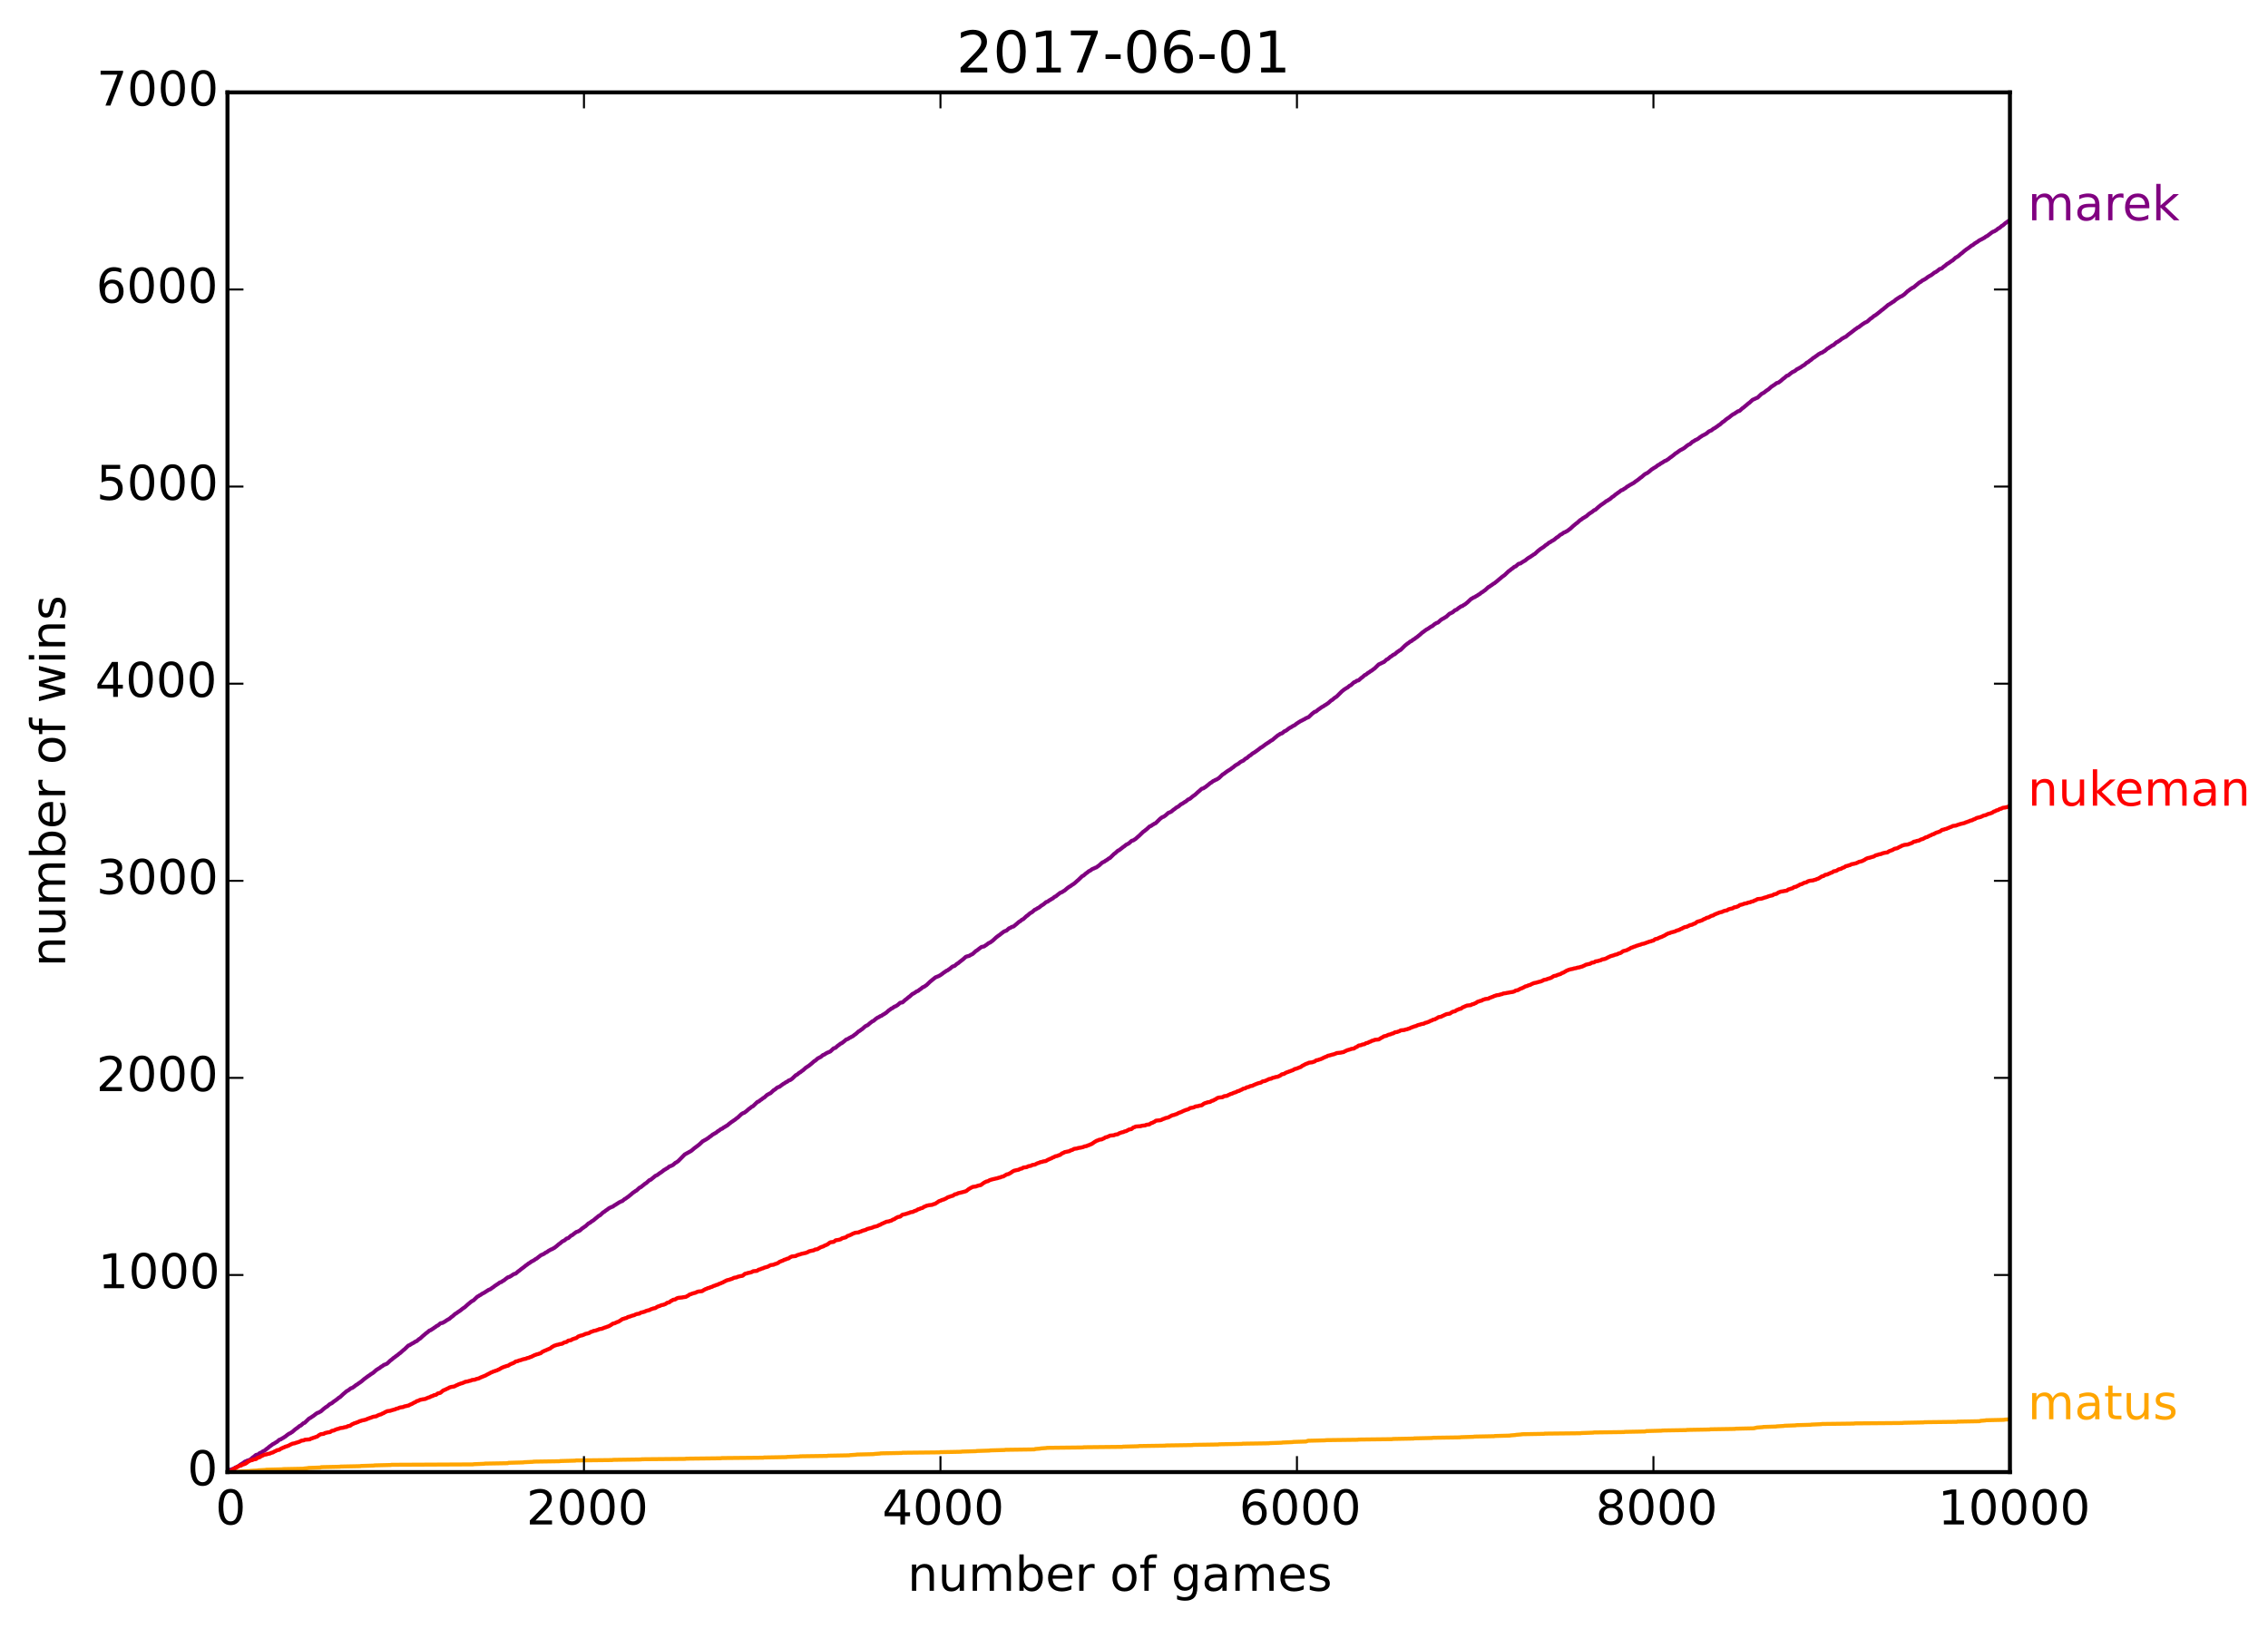 <?xml version="1.0" encoding="utf-8" standalone="no"?>
<!DOCTYPE svg PUBLIC "-//W3C//DTD SVG 1.1//EN"
  "http://www.w3.org/Graphics/SVG/1.1/DTD/svg11.dtd">
<!-- Created with matplotlib (http://matplotlib.org/) -->
<svg height="408pt" version="1.1" viewBox="0 0 568 408" width="568pt" xmlns="http://www.w3.org/2000/svg" xmlns:xlink="http://www.w3.org/1999/xlink">
 <defs>
  <style type="text/css">
*{stroke-linecap:butt;stroke-linejoin:round;}
  </style>
 </defs>
 <g id="figure_1">
  <g id="patch_1">
   <path d="
M0 408.169
L568.682 408.169
L568.682 0
L0 0
z
" style="fill:#ffffff;"/>
  </g>
  <g id="axes_1">
   <g id="patch_2">
    <path d="
M56.97 368.742
L503.37 368.742
L503.37 23.142
L56.97 23.142
z
" style="fill:#ffffff;"/>
   </g>
   <g id="line2d_1">
    <path clip-path="url(#p5c957dd754)" d="
M56.97 368.742
L57.64 368.149
L57.997 368.051
L58.175 368.001
L58.532 367.902
L58.934 367.606
L59.247 367.507
L59.514 367.359
L59.738 367.261
L60.229 366.866
L60.407 366.767
L60.72 366.569
L60.898 366.471
L61.345 366.125
L61.657 366.026
L61.925 365.878
L62.282 365.779
L62.505 365.681
L62.729 365.582
L63.353 365.039
L63.532 364.94
L64.112 364.446
L64.603 364.348
L65.094 363.953
L65.452 363.854
L65.898 363.508
L66.21 363.41
L66.791 362.916
L66.969 362.817
L67.594 362.274
L67.773 362.175
L68.219 361.83
L68.353 361.731
L68.576 361.632
L68.755 361.534
L69.112 361.287
L69.335 361.188
L69.96 360.645
L70.317 360.546
L70.674 360.299
L70.898 360.2
L71.255 359.954
L71.433 359.855
L71.924 359.46
L72.058 359.361
L72.415 359.114
L72.683 359.016
L73.04 358.769
L73.219 358.67
L73.889 358.078
L74.022 357.979
L74.38 357.732
L74.513 357.633
L75.049 357.189
L75.317 357.09
L75.987 356.498
L76.299 356.399
L77.371 355.362
L77.549 355.263
L77.817 355.115
L77.951 355.016
L78.308 354.77
L78.487 354.671
L78.978 354.276
L79.111 354.177
L79.469 353.93
L79.826 353.832
L80.138 353.634
L80.361 353.535
L81.076 352.894
L81.21 352.795
L81.656 352.449
L81.879 352.35
L82.549 351.758
L82.727 351.659
L82.951 351.56
L83.129 351.462
L83.665 351.017
L83.843 350.919
L84.245 350.622
L84.379 350.524
L84.915 350.079
L85.138 349.981
L86.031 349.141
L86.165 349.043
L86.79 348.499
L86.968 348.401
L87.236 348.253
L87.37 348.154
L87.861 347.759
L88.218 347.66
L88.575 347.413
L88.709 347.315
L89.2 346.92
L89.423 346.821
L89.87 346.475
L90.048 346.376
L90.45 346.08
L90.584 345.982
L91.209 345.438
L91.343 345.34
L91.745 345.043
L91.879 344.945
L92.28 344.648
L92.459 344.55
L92.905 344.204
L93.084 344.105
L93.396 343.908
L93.53 343.809
L94.244 343.167
L94.423 343.069
L94.78 342.822
L95.003 342.723
L95.494 342.328
L95.718 342.229
L96.164 341.884
L96.476 341.785
L96.7 341.686
L96.923 341.587
L97.816 340.748
L97.994 340.649
L98.619 340.106
L98.798 340.008
L99.289 339.613
L99.467 339.514
L100.048 339.02
L100.226 338.921
L101.03 338.181
L101.208 338.082
L102.28 337.045
L102.592 336.947
L102.949 336.7
L103.128 336.601
L103.396 336.453
L103.619 336.354
L104.021 336.058
L104.333 335.959
L104.958 335.416
L105.181 335.317
L105.985 334.577
L106.119 334.478
L106.744 333.935
L106.922 333.836
L107.547 333.293
L107.86 333.194
L108.217 332.947
L108.395 332.849
L108.797 332.552
L108.976 332.454
L109.422 332.108
L109.69 332.009
L110.315 331.466
L110.85 331.368
L111.163 331.17
L111.386 331.071
L111.788 330.775
L111.966 330.676
L112.279 330.479
L112.502 330.38
L113.127 329.837
L113.306 329.738
L114.02 329.096
L114.243 328.998
L114.69 328.652
L114.868 328.553
L115.225 328.307
L115.359 328.208
L115.85 327.813
L115.984 327.714
L116.297 327.517
L116.43 327.418
L117.189 326.727
L117.323 326.628
L117.904 326.134
L118.038 326.035
L118.35 325.838
L118.573 325.739
L119.555 324.801
L119.778 324.702
L120.136 324.456
L120.359 324.357
L120.761 324.061
L120.984 323.962
L121.252 323.814
L121.43 323.715
L121.787 323.468
L121.966 323.369
L122.323 323.123
L122.591 323.024
L122.814 322.925
L122.948 322.826
L123.35 322.53
L123.528 322.431
L124.019 322.036
L124.198 321.938
L124.555 321.691
L124.734 321.592
L125.18 321.246
L125.537 321.148
L125.939 320.851
L126.162 320.753
L126.653 320.358
L126.787 320.259
L127.189 319.963
L127.546 319.864
L127.814 319.716
L127.992 319.617
L128.349 319.37
L128.483 319.272
L128.751 319.123
L129.153 319.025
L129.822 318.432
L130.001 318.334
L130.537 317.889
L130.671 317.79
L131.072 317.494
L131.206 317.395
L131.742 316.951
L131.921 316.852
L132.412 316.457
L132.635 316.359
L133.081 316.013
L133.304 315.914
L133.572 315.766
L133.751 315.667
L134.153 315.371
L134.376 315.272
L134.867 314.878
L135.001 314.779
L135.447 314.433
L135.626 314.334
L135.804 314.285
L135.983 314.186
L136.206 314.088
L136.34 313.989
L136.697 313.742
L136.965 313.643
L137.411 313.298
L137.634 313.199
L137.947 313.001
L138.259 312.903
L138.572 312.705
L138.795 312.606
L139.242 312.261
L139.375 312.162
L140 311.619
L140.179 311.52
L140.759 311.027
L140.893 310.928
L141.116 310.829
L141.34 310.73
L141.92 310.237
L142.322 310.138
L143.036 309.496
L143.304 309.397
L143.795 309.002
L143.929 308.904
L144.33 308.607
L144.688 308.509
L144.955 308.36
L145.179 308.262
L145.848 307.669
L146.027 307.571
L146.429 307.274
L146.607 307.176
L147.411 306.435
L147.678 306.336
L148.125 305.991
L148.259 305.892
L148.527 305.744
L148.661 305.645
L149.241 305.151
L149.375 305.053
L149.955 304.559
L150.223 304.46
L151.071 303.67
L151.294 303.571
L151.785 303.176
L151.964 303.078
L152.41 302.732
L152.544 302.633
L152.767 302.535
L152.946 302.436
L153.169 302.337
L153.482 302.238
L153.928 301.893
L154.151 301.794
L154.508 301.547
L154.687 301.448
L155.044 301.202
L155.267 301.103
L155.535 300.955
L155.848 300.856
L156.428 300.362
L156.651 300.264
L157.098 299.918
L157.276 299.819
L157.812 299.375
L157.946 299.276
L158.571 298.733
L158.749 298.634
L159.151 298.338
L159.374 298.239
L160.178 297.499
L160.446 297.4
L160.937 297.005
L161.07 296.906
L161.606 296.462
L161.829 296.363
L162.633 295.623
L162.945 295.524
L163.481 295.08
L163.615 294.981
L164.151 294.536
L164.374 294.438
L164.597 294.339
L164.731 294.24
L165.177 293.895
L165.356 293.796
L165.713 293.549
L165.847 293.45
L166.338 293.055
L166.561 292.957
L166.918 292.71
L167.142 292.611
L167.677 292.167
L168.034 292.068
L168.302 291.92
L168.525 291.821
L169.15 291.278
L169.374 291.179
L169.731 290.932
L169.865 290.834
L171.516 289.155
L171.739 289.056
L172.052 288.859
L172.275 288.76
L172.588 288.563
L172.811 288.464
L173.123 288.266
L173.257 288.168
L173.882 287.624
L174.016 287.526
L174.418 287.23
L174.552 287.131
L174.998 286.785
L175.132 286.686
L176.025 285.847
L176.248 285.748
L176.561 285.551
L176.784 285.452
L177.141 285.205
L177.319 285.107
L177.81 284.712
L177.989 284.613
L178.525 284.168
L178.748 284.07
L179.06 283.872
L179.284 283.774
L179.819 283.329
L180.042 283.23
L180.534 282.835
L180.846 282.737
L181.292 282.391
L181.516 282.292
L181.873 282.046
L182.096 281.947
L182.676 281.453
L182.81 281.354
L183.257 281.009
L183.435 280.91
L183.837 280.614
L184.015 280.515
L184.551 280.071
L184.73 279.972
L185.622 279.133
L185.756 279.034
L186.069 278.836
L186.381 278.738
L186.783 278.441
L186.917 278.343
L187.587 277.75
L187.765 277.651
L188.301 277.207
L188.569 277.108
L189.685 276.022
L189.997 275.923
L190.488 275.528
L190.667 275.43
L191.158 275.035
L191.381 274.936
L192.14 274.245
L192.363 274.146
L192.676 273.949
L192.943 273.85
L193.792 273.06
L194.015 272.961
L194.55 272.517
L194.684 272.418
L194.908 272.319
L195.22 272.221
L195.666 271.875
L195.8 271.776
L196.202 271.48
L196.425 271.381
L196.827 271.085
L197.095 270.986
L197.541 270.641
L197.898 270.542
L198.256 270.295
L198.39 270.196
L199.327 269.308
L199.595 269.209
L200.175 268.715
L200.398 268.616
L200.889 268.222
L201.068 268.123
L201.827 267.432
L202.005 267.333
L202.362 267.086
L202.541 266.987
L203.077 266.543
L203.211 266.444
L203.925 265.802
L204.148 265.704
L204.818 265.111
L205.041 265.012
L205.309 264.864
L205.532 264.766
L206.112 264.272
L206.425 264.173
L206.782 263.926
L206.96 263.827
L207.228 263.679
L207.496 263.581
L207.719 263.482
L207.942 263.383
L208.791 262.593
L209.192 262.494
L209.862 261.902
L210.041 261.803
L210.532 261.408
L210.799 261.31
L211.246 260.964
L211.38 260.865
L211.96 260.371
L212.317 260.273
L212.674 260.026
L212.853 259.927
L213.076 259.828
L213.21 259.73
L213.433 259.631
L213.612 259.532
L214.103 259.137
L214.281 259.038
L215.04 258.347
L215.263 258.248
L215.71 257.903
L215.888 257.804
L216.603 257.162
L216.737 257.064
L217.004 256.915
L217.272 256.817
L217.897 256.274
L218.031 256.175
L218.478 255.829
L218.745 255.731
L219.326 255.237
L219.46 255.138
L219.817 254.891
L220.085 254.792
L220.442 254.546
L220.754 254.447
L221.156 254.151
L221.379 254.052
L221.736 253.805
L221.915 253.706
L222.629 253.064
L222.808 252.966
L223.254 252.62
L223.522 252.521
L223.968 252.176
L224.281 252.077
L224.593 251.88
L224.772 251.781
L225.441 251.188
L226.022 251.09
L226.781 250.398
L226.959 250.3
L227.584 249.757
L227.763 249.658
L228.522 248.967
L228.789 248.868
L229.102 248.67
L229.236 248.572
L229.593 248.325
L229.905 248.226
L230.396 247.831
L230.575 247.732
L231.111 247.288
L231.423 247.189
L231.825 246.893
L232.003 246.794
L232.986 245.856
L233.119 245.758
L233.655 245.313
L233.789 245.214
L234.28 244.819
L234.548 244.721
L234.771 244.622
L235.039 244.523
L235.307 244.375
L235.485 244.276
L235.842 244.03
L235.976 243.931
L236.423 243.585
L236.601 243.486
L237.003 243.19
L237.271 243.091
L237.673 242.795
L237.851 242.696
L238.432 242.203
L238.566 242.104
L238.744 242.055
L239.057 241.956
L239.682 241.413
L239.905 241.314
L240.44 240.87
L240.574 240.771
L241.021 240.425
L241.155 240.327
L241.869 239.685
L242.137 239.586
L242.315 239.537
L242.717 239.438
L243.03 239.24
L243.208 239.142
L243.431 239.043
L243.61 238.944
L244.413 238.204
L244.637 238.105
L245.128 237.71
L245.262 237.611
L245.663 237.315
L245.797 237.216
L245.976 237.167
L246.467 237.068
L246.869 236.772
L247.047 236.673
L247.538 236.278
L247.761 236.179
L247.985 236.081
L248.118 235.982
L248.52 235.686
L248.654 235.587
L249.502 234.797
L249.636 234.698
L250.083 234.353
L250.261 234.254
L250.752 233.859
L250.886 233.76
L251.333 233.415
L251.511 233.316
L251.734 233.217
L252.047 233.118
L252.716 232.526
L253.029 232.427
L253.386 232.18
L253.832 232.082
L254.413 231.588
L254.547 231.489
L255.216 230.897
L255.439 230.798
L255.975 230.354
L256.243 230.255
L257.091 229.465
L257.27 229.366
L257.895 228.823
L258.029 228.724
L258.296 228.576
L258.475 228.478
L259.145 227.885
L259.412 227.786
L259.725 227.589
L259.859 227.49
L260.082 227.391
L260.261 227.293
L260.796 226.848
L260.975 226.75
L261.287 226.552
L261.421 226.453
L262.002 225.96
L262.359 225.861
L262.805 225.515
L263.028 225.416
L263.385 225.17
L263.609 225.071
L264.144 224.627
L264.412 224.528
L264.948 224.083
L265.082 223.985
L265.528 223.639
L265.796 223.54
L266.019 223.442
L266.153 223.343
L266.466 223.145
L266.644 223.047
L267.269 222.504
L267.403 222.405
L267.805 222.109
L268.028 222.01
L268.474 221.664
L268.653 221.566
L269.01 221.319
L269.144 221.22
L269.858 220.578
L269.992 220.479
L271.063 219.443
L271.331 219.344
L272.001 218.751
L272.179 218.653
L272.715 218.208
L272.983 218.11
L273.385 217.813
L273.519 217.715
L273.742 217.616
L274.01 217.517
L274.278 217.369
L274.59 217.27
L275.036 216.925
L275.215 216.826
L275.974 216.135
L276.108 216.036
L276.331 215.937
L276.554 215.838
L276.956 215.542
L277.179 215.443
L277.67 215.048
L277.938 214.95
L279.054 213.864
L279.233 213.765
L279.991 213.074
L280.259 212.975
L280.706 212.629
L280.84 212.531
L281.331 212.136
L281.509 212.037
L282.045 211.592
L282.268 211.494
L282.536 211.346
L282.714 211.247
L283.429 210.605
L283.83 210.506
L284.188 210.259
L284.366 210.161
L285.08 209.519
L285.214 209.42
L286.33 208.334
L286.509 208.235
L287 207.84
L287.134 207.742
L287.937 207.001
L288.25 206.902
L288.652 206.606
L288.83 206.507
L289.143 206.31
L289.41 206.211
L290.571 205.075
L290.705 204.977
L291.107 204.68
L291.419 204.582
L291.776 204.335
L291.91 204.236
L292.625 203.594
L292.937 203.496
L293.16 203.397
L293.339 203.298
L293.919 202.804
L294.098 202.706
L294.589 202.311
L294.723 202.212
L294.946 202.113
L295.124 202.014
L295.749 201.471
L295.973 201.373
L296.24 201.224
L296.374 201.126
L296.731 200.879
L296.955 200.78
L297.535 200.286
L297.758 200.188
L297.981 200.089
L298.115 199.99
L298.696 199.496
L298.83 199.398
L299.187 199.151
L299.321 199.052
L300.124 198.312
L300.258 198.213
L300.972 197.571
L301.374 197.472
L301.731 197.225
L301.91 197.127
L302.401 196.732
L302.535 196.633
L303.115 196.139
L303.338 196.04
L303.829 195.646
L304.097 195.547
L304.41 195.349
L304.722 195.251
L305.079 195.004
L305.258 194.905
L306.24 193.967
L306.463 193.868
L306.909 193.523
L307.043 193.424
L307.445 193.128
L307.624 193.029
L307.936 192.831
L308.115 192.733
L308.606 192.338
L308.784 192.239
L309.365 191.745
L309.543 191.646
L309.856 191.449
L310.079 191.35
L310.614 190.906
L310.793 190.807
L311.061 190.659
L311.329 190.56
L311.954 190.017
L312.222 189.918
L312.891 189.326
L313.114 189.227
L313.695 188.734
L313.873 188.635
L314.141 188.487
L314.275 188.388
L314.632 188.141
L314.766 188.042
L315.168 187.746
L315.302 187.647
L315.793 187.252
L316.016 187.154
L316.418 186.857
L316.552 186.759
L316.998 186.413
L317.177 186.314
L317.534 186.067
L317.712 185.969
L318.114 185.672
L318.248 185.574
L318.516 185.426
L318.694 185.327
L319.319 184.784
L319.453 184.685
L320.034 184.191
L320.257 184.093
L320.658 183.796
L321.06 183.698
L321.641 183.204
L321.864 183.105
L322.087 183.006
L322.221 182.908
L322.667 182.562
L322.801 182.463
L323.114 182.266
L323.337 182.167
L323.694 181.92
L323.873 181.822
L324.096 181.723
L324.274 181.624
L324.765 181.229
L324.944 181.13
L325.301 180.883
L325.48 180.785
L325.792 180.587
L326.06 180.488
L326.372 180.291
L326.64 180.192
L326.997 179.945
L327.221 179.847
L327.444 179.748
L327.712 179.649
L328.649 178.76
L328.783 178.662
L329.229 178.316
L329.586 178.217
L330.167 177.724
L330.345 177.625
L330.747 177.329
L330.881 177.23
L331.194 177.032
L331.417 176.934
L331.818 176.638
L332.042 176.539
L332.443 176.243
L332.622 176.144
L333.381 175.453
L333.604 175.354
L334.184 174.86
L334.318 174.761
L334.631 174.564
L334.765 174.465
L336.059 173.182
L336.193 173.083
L336.684 172.688
L336.863 172.589
L337.22 172.342
L337.443 172.243
L338.023 171.75
L338.291 171.651
L339.095 170.91
L339.407 170.812
L339.809 170.515
L340.255 170.417
L340.97 169.775
L341.148 169.676
L341.818 169.084
L342.086 168.985
L342.621 168.541
L342.845 168.442
L343.291 168.096
L343.514 167.998
L344.005 167.603
L344.184 167.504
L345.3 166.418
L345.568 166.319
L345.835 166.171
L346.059 166.072
L346.326 165.924
L346.594 165.825
L347.309 165.183
L347.576 165.085
L348.246 164.492
L348.469 164.393
L348.96 163.998
L349.273 163.9
L349.942 163.307
L350.121 163.208
L350.523 162.912
L350.746 162.814
L351.906 161.678
L352.04 161.579
L352.531 161.184
L352.71 161.086
L353.201 160.691
L353.469 160.592
L353.96 160.197
L354.183 160.098
L354.674 159.703
L354.853 159.604
L355.388 159.16
L355.522 159.061
L356.237 158.419
L356.415 158.321
L356.862 157.975
L356.995 157.876
L357.353 157.63
L357.576 157.531
L357.933 157.284
L358.067 157.185
L358.424 156.938
L358.692 156.84
L359.272 156.346
L359.451 156.247
L359.763 156.05
L360.12 155.951
L360.879 155.26
L361.058 155.161
L361.37 154.963
L361.593 154.865
L361.95 154.618
L362.174 154.519
L363.022 153.729
L363.29 153.63
L363.558 153.482
L363.781 153.384
L364.406 152.84
L364.763 152.742
L365.298 152.297
L365.477 152.199
L365.879 151.902
L366.236 151.804
L366.638 151.507
L366.861 151.409
L367.352 151.014
L367.486 150.915
L368.423 150.026
L368.646 149.928
L369.004 149.681
L369.316 149.582
L369.673 149.335
L369.896 149.236
L370.298 148.94
L370.521 148.841
L371.057 148.397
L371.28 148.298
L371.727 147.953
L371.905 147.854
L372.753 147.064
L372.977 146.965
L373.378 146.669
L373.557 146.57
L374.003 146.225
L374.226 146.126
L374.718 145.731
L374.851 145.632
L375.476 145.089
L375.61 144.99
L376.191 144.497
L376.325 144.398
L376.682 144.151
L376.816 144.052
L377.842 143.065
L378.021 142.966
L378.557 142.522
L378.735 142.423
L379.271 141.979
L379.583 141.88
L380.298 141.238
L380.789 141.139
L381.19 140.843
L381.369 140.744
L381.681 140.547
L381.905 140.448
L382.44 140.004
L382.574 139.905
L382.931 139.658
L383.154 139.56
L383.556 139.263
L383.735 139.165
L384.137 138.868
L384.36 138.77
L385.208 137.98
L385.342 137.881
L385.833 137.486
L386.011 137.387
L386.369 137.14
L386.547 137.042
L387.172 136.499
L387.395 136.4
L387.976 135.906
L388.243 135.807
L388.645 135.511
L388.868 135.412
L389.181 135.215
L389.315 135.116
L389.895 134.622
L390.118 134.524
L390.743 133.981
L390.922 133.882
L391.145 133.783
L391.279 133.684
L391.681 133.388
L391.993 133.289
L392.306 133.092
L392.529 132.993
L393.02 132.598
L393.198 132.499
L394.047 131.71
L394.181 131.611
L394.761 131.117
L394.939 131.018
L395.743 130.278
L395.966 130.179
L396.457 129.784
L396.68 129.685
L397.038 129.438
L397.261 129.34
L397.975 128.698
L398.154 128.599
L398.511 128.352
L398.689 128.254
L399.225 127.809
L399.537 127.71
L400.296 127.019
L400.43 126.92
L400.966 126.476
L401.144 126.377
L401.546 126.081
L401.725 125.982
L402.26 125.538
L402.528 125.439
L402.93 125.143
L403.153 125.044
L403.823 124.452
L404.046 124.353
L404.671 123.81
L404.85 123.711
L405.296 123.366
L405.474 123.267
L406.01 122.823
L406.367 122.724
L406.769 122.428
L406.992 122.329
L407.528 121.885
L407.751 121.786
L408.108 121.539
L408.287 121.44
L408.555 121.292
L408.733 121.193
L409.001 121.045
L409.18 120.947
L409.671 120.552
L409.849 120.453
L410.251 120.157
L410.385 120.058
L410.921 119.614
L411.099 119.515
L411.769 118.922
L411.903 118.824
L412.215 118.626
L412.483 118.527
L412.885 118.231
L413.019 118.132
L413.644 117.589
L413.822 117.491
L414.179 117.244
L414.358 117.145
L414.626 116.997
L414.76 116.898
L415.251 116.503
L415.518 116.404
L415.965 116.059
L416.188 115.96
L416.501 115.763
L416.634 115.664
L416.947 115.466
L417.259 115.368
L417.617 115.121
L417.795 115.022
L418.331 114.578
L418.509 114.479
L418.956 114.133
L419.09 114.035
L419.67 113.541
L419.893 113.442
L420.34 113.096
L420.474 112.998
L420.831 112.751
L421.054 112.652
L421.322 112.504
L421.5 112.405
L421.813 112.208
L421.947 112.109
L422.482 111.665
L422.616 111.566
L422.929 111.368
L423.197 111.27
L423.911 110.628
L424.179 110.529
L424.58 110.233
L424.848 110.134
L425.116 109.986
L425.295 109.887
L425.786 109.492
L425.964 109.394
L426.321 109.147
L426.5 109.048
L426.723 108.949
L426.902 108.851
L427.17 108.702
L427.348 108.604
L427.928 108.11
L428.107 108.011
L428.33 107.912
L428.598 107.814
L429.134 107.369
L429.402 107.271
L429.803 106.974
L429.982 106.876
L430.473 106.481
L430.696 106.382
L431.455 105.691
L431.678 105.592
L432.303 105.049
L432.437 104.95
L432.794 104.703
L432.973 104.605
L433.508 104.16
L433.642 104.062
L434.044 103.765
L434.312 103.667
L434.714 103.37
L434.892 103.272
L435.249 103.025
L435.651 102.926
L436.41 102.235
L436.589 102.136
L437.169 101.642
L437.303 101.544
L437.928 101
L438.106 100.902
L438.91 100.161
L439.133 100.062
L439.356 99.964
L439.579 99.865
L439.847 99.717
L440.16 99.618
L441.097 98.729
L441.231 98.631
L441.499 98.483
L441.722 98.384
L442.213 97.989
L442.347 97.89
L442.704 97.643
L442.883 97.544
L443.642 96.853
L443.82 96.754
L444.177 96.508
L444.356 96.409
L444.802 96.063
L444.936 95.965
L445.115 95.915
L445.427 95.817
L445.829 95.52
L445.963 95.421
L446.633 94.829
L446.811 94.73
L447.481 94.138
L447.838 94.039
L448.374 93.595
L448.507 93.496
L448.909 93.2
L449.132 93.101
L449.356 93.002
L449.534 92.904
L450.07 92.459
L450.338 92.361
L450.65 92.163
L450.873 92.064
L451.275 91.768
L451.409 91.669
L451.677 91.521
L451.855 91.422
L452.525 90.83
L452.793 90.731
L453.329 90.287
L453.507 90.188
L454.132 89.645
L454.355 89.546
L454.802 89.201
L454.98 89.102
L455.471 88.707
L455.694 88.608
L456.007 88.411
L456.364 88.312
L456.766 88.016
L456.989 87.917
L457.659 87.325
L457.882 87.226
L458.284 86.93
L458.462 86.831
L458.864 86.535
L459.176 86.436
L459.935 85.745
L460.203 85.646
L460.56 85.399
L460.739 85.3
L461.23 84.905
L461.364 84.807
L461.587 84.708
L461.721 84.609
L461.989 84.461
L462.257 84.362
L462.882 83.819
L463.015 83.721
L463.417 83.424
L463.551 83.326
L463.998 82.98
L464.131 82.881
L464.622 82.486
L464.801 82.388
L465.247 82.042
L465.515 81.943
L466.006 81.548
L466.14 81.449
L466.542 81.153
L466.721 81.054
L467.078 80.808
L467.346 80.709
L467.613 80.561
L467.747 80.462
L468.506 79.771
L468.729 79.672
L469.354 79.129
L469.578 79.03
L469.979 78.734
L470.113 78.635
L470.604 78.24
L470.738 78.141
L471.318 77.648
L471.497 77.549
L472.077 77.055
L472.211 76.957
L472.881 76.364
L473.104 76.265
L473.461 76.019
L473.64 75.92
L474.042 75.624
L474.265 75.525
L474.89 74.982
L475.068 74.883
L475.425 74.636
L475.604 74.537
L475.961 74.29
L476.274 74.192
L476.675 73.896
L476.854 73.797
L477.791 72.908
L477.97 72.809
L478.461 72.414
L478.639 72.316
L478.997 72.069
L479.264 71.97
L479.889 71.427
L480.023 71.328
L480.604 70.835
L480.738 70.736
L480.961 70.637
L481.095 70.538
L481.541 70.193
L481.809 70.094
L482.121 69.897
L482.3 69.798
L482.791 69.403
L482.97 69.304
L483.282 69.106
L483.505 69.008
L483.862 68.761
L483.996 68.662
L484.487 68.267
L484.755 68.168
L485.112 67.922
L485.246 67.823
L485.782 67.379
L486.228 67.28
L486.853 66.737
L487.032 66.638
L487.657 66.095
L487.88 65.996
L488.237 65.749
L488.371 65.65
L488.773 65.354
L488.996 65.256
L489.799 64.515
L490.023 64.416
L490.335 64.219
L490.469 64.12
L491.139 63.528
L491.317 63.429
L491.987 62.836
L492.121 62.738
L492.567 62.392
L492.746 62.293
L493.147 61.997
L493.281 61.898
L493.772 61.503
L494.04 61.405
L494.576 60.96
L494.754 60.861
L495.067 60.664
L495.246 60.565
L495.692 60.22
L495.915 60.121
L496.183 59.973
L496.406 59.874
L496.719 59.677
L496.942 59.578
L497.388 59.232
L497.656 59.133
L498.102 58.788
L498.236 58.689
L498.683 58.344
L498.817 58.245
L499.129 58.047
L499.442 57.949
L499.754 57.751
L499.933 57.652
L500.468 57.208
L500.736 57.109
L501.361 56.566
L501.584 56.468
L502.254 55.875
L502.433 55.776
L502.879 55.431
L503.102 55.332
L503.37 55.184
L503.37 55.184" style="fill:none;stroke:#800080;stroke-linecap:square;"/>
   </g>
   <g id="line2d_2">
    <path clip-path="url(#p5c957dd754)" d="
M56.97 368.742
L59.916 368.643
L60.095 368.594
L62.55 368.495
L62.729 368.446
L64.514 368.347
L64.693 368.297
L66.478 368.199
L66.657 368.149
L70.719 368.051
L70.898 368.001
L75.987 367.902
L76.165 367.853
L77.103 367.754
L77.281 367.705
L80.227 367.606
L80.451 367.507
L85.093 367.409
L85.272 367.359
L90.227 367.261
L90.405 367.211
L93.619 367.112
L93.798 367.063
L97.86 366.964
L98.039 366.915
L118.484 366.816
L118.662 366.767
L121.252 366.668
L121.43 366.619
L127.144 366.52
L127.367 366.421
L131.072 366.323
L131.251 366.273
L133.483 366.174
L133.662 366.125
L140.134 366.026
L140.313 365.977
L144.063 365.878
L144.241 365.829
L153.348 365.73
L153.526 365.681
L160.535 365.582
L160.713 365.533
L171.65 365.434
L171.829 365.384
L180.534 365.286
L180.712 365.236
L191.158 365.138
L191.336 365.088
L196.961 364.99
L197.14 364.94
L200.175 364.841
L200.354 364.792
L207.184 364.693
L207.362 364.644
L212.674 364.545
L212.853 364.496
L214.371 364.397
L214.549 364.348
L218.835 364.249
L219.013 364.2
L220.397 364.101
L220.576 364.051
L225.843 363.953
L226.022 363.903
L235.307 363.805
L235.485 363.755
L240.708 363.656
L240.887 363.607
L244.458 363.508
L244.637 363.459
L247.806 363.36
L247.985 363.311
L251.6 363.212
L251.779 363.163
L259.055 363.064
L259.278 362.965
L260.484 362.867
L260.662 362.817
L262.046 362.718
L262.225 362.669
L271.242 362.57
L271.421 362.521
L281.063 362.422
L281.241 362.373
L285.08 362.274
L285.259 362.225
L291.776 362.126
L291.955 362.077
L298.606 361.978
L298.785 361.928
L305.124 361.83
L305.302 361.78
L311.016 361.682
L311.195 361.632
L317.802 361.534
L317.98 361.484
L321.016 361.385
L321.194 361.336
L323.694 361.237
L323.873 361.188
L327.042 361.089
L327.221 361.04
L327.444 360.941
L327.622 360.892
L331.908 360.793
L332.086 360.744
L340.032 360.645
L340.211 360.595
L348.648 360.497
L348.826 360.447
L354.005 360.349
L354.183 360.299
L358.647 360.2
L358.826 360.151
L365.656 360.052
L365.834 360.003
L369.048 359.904
L369.227 359.855
L374.182 359.756
L374.36 359.707
L378.11 359.608
L378.289 359.559
L379.539 359.46
L379.717 359.411
L380.967 359.312
L381.146 359.262
L386.681 359.164
L386.86 359.114
L395.832 359.016
L396.011 358.966
L399.002 358.867
L399.18 358.818
L406.724 358.719
L406.903 358.67
L412.037 358.571
L412.26 358.472
L416.143 358.374
L416.322 358.324
L422.304 358.226
L422.482 358.176
L428.152 358.078
L428.33 358.028
L434.49 357.929
L434.669 357.88
L439.222 357.781
L439.401 357.732
L439.847 357.633
L440.026 357.584
L441.454 357.485
L441.633 357.436
L444.802 357.337
L444.981 357.288
L446.722 357.189
L446.9 357.139
L449.668 357.041
L449.847 356.991
L453.462 356.893
L453.641 356.843
L456.096 356.744
L456.275 356.695
L464.31 356.596
L464.489 356.547
L476.497 356.448
L476.675 356.399
L481.764 356.3
L481.943 356.251
L490.067 356.152
L490.246 356.103
L495.781 356.004
L496.004 355.905
L497.21 355.806
L497.388 355.757
L501.852 355.658
L502.031 355.609
L503.37 355.51
L503.37 355.51" style="fill:none;stroke:#ffa500;stroke-linecap:square;"/>
   </g>
   <g id="line2d_3">
    <path clip-path="url(#p5c957dd754)" d="
M56.97 368.742
L57.55 368.643
L57.907 368.396
L58.086 368.297
L58.577 367.902
L58.889 367.804
L59.247 367.557
L59.47 367.458
L59.827 367.211
L60.363 367.112
L60.675 366.915
L60.943 366.816
L61.121 366.767
L61.389 366.668
L61.657 366.52
L61.791 366.421
L62.237 366.076
L62.461 365.977
L62.729 365.829
L63.22 365.73
L63.487 365.582
L64.112 365.483
L64.559 365.138
L65.005 365.039
L65.362 364.792
L65.585 364.693
L65.809 364.595
L65.987 364.496
L66.21 364.397
L66.791 364.298
L67.014 364.2
L67.594 364.101
L67.862 363.953
L68.219 363.854
L68.398 363.805
L68.532 363.706
L68.8 363.558
L69.067 363.459
L69.38 363.262
L69.96 363.163
L70.362 362.867
L70.63 362.768
L70.898 362.62
L71.21 362.521
L71.478 362.373
L71.88 362.274
L72.103 362.175
L72.371 362.077
L72.683 361.879
L72.951 361.78
L73.219 361.632
L73.799 361.534
L74.022 361.435
L74.38 361.336
L74.558 361.287
L74.826 361.188
L75.005 361.139
L75.183 361.04
L75.451 360.892
L76.076 360.793
L76.344 360.645
L77.594 360.546
L77.906 360.349
L78.263 360.25
L78.487 360.151
L78.844 360.052
L79.067 359.954
L79.424 359.855
L79.87 359.509
L80.049 359.411
L80.317 359.262
L81.076 359.164
L81.388 358.966
L81.835 358.867
L82.013 358.818
L82.683 358.719
L83.084 358.423
L83.62 358.324
L83.888 358.176
L84.156 358.078
L84.379 357.979
L84.87 357.88
L85.138 357.732
L85.941 357.633
L86.165 357.534
L86.79 357.436
L87.102 357.238
L87.682 357.139
L88.129 356.794
L88.397 356.695
L88.664 356.547
L88.977 356.448
L89.155 356.399
L89.379 356.3
L89.557 356.251
L89.78 356.152
L90.048 356.004
L90.45 355.905
L90.673 355.806
L91.209 355.708
L91.387 355.658
L91.745 355.56
L92.012 355.411
L92.325 355.313
L92.548 355.214
L92.905 355.115
L93.128 355.016
L93.396 354.918
L93.575 354.868
L94.244 354.77
L94.557 354.572
L94.825 354.473
L95.048 354.375
L95.45 354.276
L95.762 354.078
L96.075 353.98
L96.432 353.733
L96.7 353.634
L96.967 353.486
L97.771 353.387
L97.994 353.288
L98.351 353.19
L98.53 353.14
L98.932 353.042
L99.199 352.894
L99.646 352.795
L99.869 352.696
L100.092 352.597
L100.271 352.548
L100.985 352.449
L101.253 352.301
L101.744 352.202
L101.922 352.153
L102.369 352.054
L102.681 351.857
L102.949 351.758
L103.172 351.659
L103.351 351.56
L103.663 351.363
L103.976 351.264
L104.378 350.968
L104.824 350.869
L105.137 350.672
L105.628 350.573
L105.806 350.524
L106.52 350.425
L106.788 350.277
L107.056 350.178
L107.279 350.079
L107.636 349.981
L107.949 349.783
L108.351 349.684
L108.663 349.487
L109.199 349.388
L109.645 349.043
L110.092 348.944
L110.27 348.894
L110.404 348.796
L110.984 348.302
L111.252 348.203
L111.475 348.104
L111.699 348.006
L111.966 347.858
L112.234 347.759
L112.547 347.561
L112.859 347.463
L113.038 347.413
L113.663 347.315
L113.841 347.265
L114.02 347.166
L114.288 347.018
L114.556 346.92
L114.823 346.771
L115.136 346.673
L115.359 346.574
L115.761 346.475
L115.984 346.376
L116.252 346.278
L116.52 346.13
L117.189 346.031
L117.413 345.932
L117.904 345.833
L118.171 345.685
L118.975 345.587
L119.243 345.438
L119.689 345.34
L119.868 345.29
L120.091 345.192
L120.359 345.043
L120.627 344.945
L120.85 344.846
L121.118 344.747
L121.341 344.648
L121.609 344.55
L121.921 344.352
L122.144 344.254
L122.412 344.105
L122.635 344.007
L122.948 343.809
L123.26 343.71
L123.528 343.562
L123.885 343.464
L124.109 343.365
L124.466 343.266
L124.734 343.118
L125.001 343.019
L125.314 342.822
L125.492 342.723
L125.76 342.575
L126.028 342.476
L126.251 342.377
L126.608 342.279
L126.832 342.18
L127.278 342.081
L127.635 341.834
L127.814 341.736
L128.037 341.637
L128.305 341.538
L128.528 341.439
L128.751 341.341
L129.153 341.044
L129.689 340.946
L129.956 340.798
L130.447 340.699
L130.671 340.6
L130.983 340.501
L131.162 340.452
L131.697 340.353
L131.965 340.205
L132.456 340.106
L132.724 339.958
L133.081 339.859
L133.349 339.711
L133.572 339.613
L133.84 339.464
L134.153 339.366
L134.376 339.267
L134.822 339.168
L135.045 339.07
L135.402 338.971
L135.894 338.576
L136.161 338.477
L136.429 338.329
L136.742 338.23
L137.01 338.082
L137.277 337.983
L137.501 337.885
L137.768 337.786
L138.259 337.391
L138.483 337.292
L138.795 337.095
L139.152 336.996
L139.375 336.897
L139.911 336.798
L140.134 336.7
L140.759 336.601
L141.027 336.453
L141.161 336.354
L141.384 336.255
L141.875 336.157
L142.322 335.811
L142.991 335.712
L143.348 335.465
L143.706 335.367
L143.929 335.268
L144.33 335.169
L144.822 334.774
L145.134 334.675
L145.357 334.577
L145.848 334.478
L146.071 334.379
L146.339 334.28
L146.607 334.132
L147.098 334.034
L147.277 333.984
L147.589 333.886
L147.946 333.639
L148.348 333.54
L148.616 333.392
L149.196 333.293
L149.419 333.194
L149.777 333.096
L150.044 332.947
L150.714 332.849
L150.937 332.75
L151.205 332.651
L151.428 332.552
L151.785 332.454
L152.009 332.355
L152.321 332.256
L152.544 332.158
L152.723 332.059
L152.991 331.911
L153.125 331.812
L153.482 331.565
L153.928 331.466
L154.151 331.368
L154.33 331.269
L154.553 331.17
L154.91 331.071
L155.267 330.824
L155.446 330.726
L155.848 330.43
L156.249 330.331
L156.473 330.232
L156.919 330.133
L157.276 329.886
L157.767 329.788
L157.99 329.689
L158.258 329.59
L158.437 329.541
L158.838 329.442
L159.106 329.294
L159.33 329.195
L159.508 329.146
L160.133 329.047
L160.49 328.8
L160.937 328.702
L161.115 328.652
L161.472 328.553
L161.74 328.405
L162.053 328.307
L162.231 328.257
L162.678 328.158
L162.99 327.961
L163.347 327.862
L163.57 327.763
L164.106 327.665
L164.418 327.467
L164.552 327.368
L164.776 327.27
L165.088 327.171
L165.267 327.122
L165.445 327.023
L165.668 326.924
L166.204 326.825
L166.427 326.727
L166.695 326.628
L167.097 326.332
L167.588 326.233
L168.034 325.887
L168.258 325.789
L168.57 325.591
L169.106 325.492
L169.463 325.246
L169.731 325.147
L169.909 325.097
L170.891 324.999
L171.07 324.949
L171.784 324.851
L172.097 324.653
L172.32 324.554
L172.722 324.258
L173.079 324.159
L173.302 324.061
L173.614 323.962
L173.793 323.912
L174.195 323.814
L174.462 323.666
L174.73 323.567
L174.909 323.518
L175.846 323.419
L176.203 323.172
L176.382 323.073
L176.65 322.925
L176.962 322.826
L177.23 322.678
L177.677 322.579
L177.944 322.431
L178.346 322.333
L178.659 322.135
L179.06 322.036
L179.328 321.888
L179.775 321.79
L180.087 321.592
L180.444 321.493
L180.712 321.345
L181.025 321.246
L181.337 321.049
L181.56 320.95
L181.828 320.802
L182.051 320.703
L182.23 320.654
L182.676 320.555
L182.899 320.456
L183.257 320.358
L183.48 320.259
L183.658 320.16
L183.882 320.062
L184.506 319.963
L184.774 319.815
L185.221 319.716
L185.399 319.667
L185.98 319.568
L186.56 319.074
L187.051 318.975
L187.274 318.877
L187.81 318.778
L187.988 318.728
L188.301 318.63
L188.613 318.432
L189.595 318.334
L189.997 318.037
L190.444 317.939
L190.711 317.79
L191.113 317.692
L191.381 317.544
L191.738 317.445
L191.917 317.395
L192.274 317.297
L192.542 317.149
L192.72 317.05
L192.988 316.902
L193.747 316.803
L194.015 316.655
L194.417 316.556
L194.64 316.457
L194.863 316.359
L195.265 316.062
L195.533 315.964
L195.756 315.865
L196.068 315.766
L196.381 315.569
L196.782 315.47
L197.05 315.322
L197.497 315.223
L197.898 314.927
L198.122 314.828
L198.345 314.729
L199.282 314.631
L199.595 314.433
L199.907 314.334
L200.086 314.285
L200.443 314.186
L200.666 314.088
L201.157 313.989
L201.336 313.939
L201.827 313.841
L202.05 313.742
L202.318 313.643
L202.63 313.446
L203.077 313.347
L203.255 313.298
L203.791 313.199
L204.103 313.001
L204.728 312.903
L205.041 312.705
L205.219 312.606
L205.487 312.458
L205.71 312.36
L205.889 312.31
L206.202 312.211
L206.514 312.014
L206.782 311.915
L207.005 311.816
L207.228 311.718
L207.675 311.372
L207.809 311.273
L208.032 311.175
L208.791 311.076
L209.282 310.681
L209.996 310.582
L210.174 310.533
L210.532 310.434
L210.889 310.187
L211.246 310.088
L211.424 310.039
L211.826 309.94
L212.273 309.595
L212.63 309.496
L212.853 309.397
L213.076 309.299
L213.299 309.2
L213.433 309.101
L213.656 309.002
L213.924 308.904
L214.147 308.805
L215.04 308.706
L215.308 308.558
L215.665 308.459
L215.933 308.311
L216.29 308.212
L216.469 308.163
L216.826 308.064
L217.138 307.867
L217.495 307.768
L217.674 307.719
L218.076 307.62
L218.254 307.571
L218.567 307.472
L218.835 307.324
L219.326 307.225
L219.504 307.176
L219.817 307.077
L220.129 306.879
L220.486 306.781
L220.843 306.534
L221.156 306.435
L221.424 306.287
L221.692 306.188
L221.959 306.04
L222.629 305.941
L222.852 305.843
L223.254 305.744
L223.611 305.497
L223.968 305.398
L224.37 305.102
L224.593 305.003
L224.861 304.855
L225.441 304.756
L226.022 304.263
L226.557 304.164
L226.736 304.115
L227.093 304.016
L227.316 303.917
L227.718 303.818
L227.986 303.67
L228.611 303.571
L228.879 303.423
L229.102 303.325
L229.28 303.275
L229.548 303.176
L229.905 302.93
L230.307 302.831
L230.575 302.683
L231.021 302.584
L231.423 302.288
L231.736 302.189
L232.003 302.041
L232.45 301.942
L232.628 301.893
L233.477 301.794
L233.744 301.646
L234.191 301.547
L234.548 301.3
L234.726 301.202
L235.128 300.905
L235.396 300.807
L235.575 300.757
L235.753 300.659
L235.976 300.56
L236.378 300.461
L236.646 300.313
L236.914 300.214
L237.271 299.967
L237.494 299.869
L237.673 299.819
L237.985 299.72
L238.208 299.622
L238.655 299.523
L239.101 299.177
L239.637 299.079
L239.949 298.881
L240.44 298.782
L240.619 298.733
L241.021 298.634
L241.199 298.585
L241.556 298.486
L241.735 298.437
L242.003 298.338
L242.494 297.943
L242.628 297.844
L242.896 297.696
L243.03 297.598
L243.253 297.499
L243.431 297.4
L243.654 297.301
L244.413 297.203
L244.637 297.104
L244.949 297.005
L245.128 296.956
L245.619 296.857
L246.02 296.561
L246.154 296.462
L246.511 296.215
L246.735 296.116
L247.002 295.968
L247.449 295.87
L247.761 295.672
L247.985 295.573
L248.163 295.524
L248.52 295.425
L248.699 295.376
L249.145 295.277
L249.324 295.228
L249.815 295.129
L250.038 295.03
L250.529 294.931
L250.797 294.783
L251.288 294.685
L251.6 294.487
L251.779 294.388
L252.091 294.191
L252.582 294.092
L252.895 293.895
L253.118 293.796
L253.52 293.5
L253.698 293.401
L253.966 293.253
L254.413 293.154
L254.591 293.105
L255.127 293.006
L255.439 292.808
L255.93 292.71
L256.288 292.463
L257.091 292.364
L257.314 292.265
L257.448 292.167
L257.627 292.117
L258.207 292.019
L258.52 291.821
L259.189 291.722
L259.457 291.574
L259.636 291.475
L259.859 291.377
L260.216 291.278
L260.484 291.13
L261.019 291.031
L261.243 290.932
L261.912 290.834
L262.225 290.636
L262.403 290.537
L262.626 290.439
L262.85 290.34
L263.073 290.241
L263.341 290.142
L263.653 289.945
L263.966 289.846
L264.278 289.649
L264.814 289.55
L265.082 289.402
L265.483 289.303
L265.974 288.908
L266.287 288.809
L266.599 288.612
L267.09 288.513
L267.269 288.464
L267.805 288.365
L268.117 288.168
L268.474 288.069
L268.698 287.97
L268.831 287.871
L269.055 287.773
L269.769 287.674
L269.992 287.575
L270.662 287.476
L270.84 287.427
L271.287 287.328
L271.554 287.18
L272.135 287.081
L272.403 286.933
L272.76 286.835
L273.028 286.686
L273.34 286.588
L273.653 286.39
L273.786 286.291
L274.144 286.045
L274.322 285.946
L274.635 285.748
L274.992 285.65
L275.26 285.502
L275.929 285.403
L276.197 285.255
L276.465 285.156
L276.822 284.909
L277.268 284.81
L277.492 284.712
L277.715 284.613
L277.983 284.465
L279.009 284.366
L279.277 284.218
L279.947 284.119
L280.304 283.872
L280.616 283.774
L280.84 283.675
L281.331 283.576
L281.598 283.428
L282.045 283.329
L282.313 283.181
L282.491 283.082
L282.759 282.934
L283.339 282.835
L283.83 282.44
L284.143 282.342
L284.411 282.194
L285.705 282.095
L285.929 281.996
L286.821 281.897
L287.089 281.749
L287.848 281.651
L288.25 281.354
L288.607 281.256
L288.875 281.107
L289.098 281.009
L289.5 280.712
L290.571 280.614
L290.75 280.564
L290.973 280.466
L291.241 280.318
L291.598 280.219
L291.866 280.071
L292.357 279.972
L292.535 279.923
L292.758 279.824
L293.071 279.626
L293.294 279.528
L293.562 279.379
L294.053 279.281
L294.276 279.182
L294.589 279.083
L294.767 279.034
L294.901 278.935
L295.169 278.787
L295.437 278.688
L295.615 278.639
L295.839 278.54
L296.062 278.441
L296.24 278.343
L296.464 278.244
L296.731 278.145
L296.955 278.046
L297.312 277.948
L297.49 277.898
L297.714 277.8
L298.071 277.553
L298.696 277.454
L298.874 277.405
L299.142 277.306
L299.41 277.158
L300.124 277.059
L300.347 276.96
L300.972 276.862
L301.419 276.516
L301.597 276.417
L301.82 276.318
L302.178 276.22
L302.401 276.121
L303.07 276.022
L303.427 275.775
L303.829 275.677
L304.142 275.479
L304.41 275.38
L304.811 275.084
L305.079 274.985
L305.258 274.936
L306.195 274.837
L306.552 274.59
L307.311 274.492
L307.624 274.294
L307.891 274.195
L308.159 274.047
L308.561 273.949
L308.829 273.8
L309.097 273.702
L309.275 273.652
L309.588 273.554
L309.9 273.356
L310.347 273.257
L310.659 273.06
L310.972 272.961
L311.329 272.714
L311.864 272.616
L312.222 272.369
L312.757 272.27
L313.07 272.072
L313.65 271.974
L313.918 271.826
L314.141 271.727
L314.364 271.628
L314.632 271.529
L314.855 271.431
L315.168 271.332
L315.346 271.283
L315.793 271.184
L316.194 270.888
L316.73 270.789
L316.909 270.739
L317.087 270.641
L317.31 270.542
L317.534 270.443
L317.802 270.295
L318.382 270.196
L318.694 269.999
L319.185 269.9
L319.409 269.801
L320.034 269.703
L320.301 269.555
L320.569 269.456
L321.016 269.11
L321.551 269.011
L321.864 268.814
L322.042 268.715
L322.266 268.616
L322.578 268.518
L322.801 268.419
L323.114 268.32
L323.337 268.222
L323.649 268.123
L323.873 268.024
L324.006 267.925
L324.274 267.777
L324.721 267.678
L324.944 267.58
L325.212 267.481
L325.435 267.382
L325.747 267.283
L326.194 266.938
L326.462 266.839
L326.774 266.642
L326.997 266.543
L327.221 266.444
L327.533 266.345
L327.801 266.197
L328.649 266.099
L328.872 266
L329.229 265.901
L329.631 265.605
L330.167 265.506
L330.39 265.407
L330.747 265.309
L330.97 265.21
L331.194 265.111
L331.461 264.963
L331.685 264.864
L331.908 264.766
L332.22 264.667
L332.533 264.469
L332.979 264.371
L333.158 264.321
L333.47 264.222
L333.649 264.173
L334.095 264.074
L334.318 263.976
L334.586 263.877
L334.809 263.778
L335.791 263.679
L335.97 263.63
L336.506 263.531
L336.818 263.334
L337.086 263.235
L337.354 263.087
L337.711 262.988
L337.89 262.939
L338.202 262.84
L338.425 262.741
L339.095 262.643
L339.497 262.346
L339.809 262.248
L340.255 261.902
L340.88 261.803
L341.148 261.655
L341.729 261.556
L342.086 261.31
L342.577 261.211
L342.889 261.013
L343.246 260.915
L343.559 260.717
L344.005 260.618
L344.273 260.47
L345.3 260.371
L345.612 260.174
L345.746 260.075
L346.014 259.927
L346.237 259.828
L346.594 259.582
L347.13 259.483
L347.353 259.384
L347.532 259.285
L347.755 259.187
L348.246 259.088
L348.514 258.94
L348.96 258.841
L349.317 258.594
L349.942 258.495
L350.166 258.397
L350.478 258.298
L350.79 258.1
L351.728 258.002
L351.951 257.903
L352.442 257.804
L352.665 257.705
L353.022 257.607
L353.29 257.459
L353.514 257.36
L353.692 257.31
L353.96 257.212
L354.183 257.113
L354.63 257.014
L354.897 256.866
L355.165 256.767
L355.344 256.718
L355.746 256.619
L355.969 256.52
L356.594 256.422
L356.906 256.224
L357.353 256.126
L357.576 256.027
L357.888 255.928
L358.201 255.731
L358.558 255.632
L358.87 255.434
L359.361 255.336
L359.674 255.138
L359.897 255.039
L360.254 254.792
L360.879 254.694
L361.147 254.546
L361.37 254.447
L361.593 254.348
L361.772 254.249
L361.995 254.151
L362.218 254.052
L362.397 254.003
L363.111 253.904
L363.513 253.608
L363.691 253.509
L363.915 253.41
L364.406 253.311
L364.807 253.015
L365.12 252.916
L365.388 252.768
L365.879 252.67
L366.325 252.324
L366.638 252.225
L366.906 252.077
L367.173 251.978
L367.397 251.88
L368.334 251.781
L368.646 251.583
L369.093 251.485
L369.361 251.336
L369.629 251.238
L370.03 250.942
L370.387 250.843
L370.611 250.744
L371.057 250.645
L371.37 250.448
L371.727 250.349
L371.95 250.25
L372.753 250.152
L373.066 249.954
L373.378 249.855
L373.602 249.757
L373.914 249.658
L374.182 249.51
L374.539 249.411
L374.762 249.312
L375.476 249.214
L375.7 249.115
L376.191 249.016
L376.458 248.868
L377.173 248.769
L377.351 248.72
L377.976 248.621
L378.155 248.572
L378.824 248.473
L379.003 248.424
L379.271 248.325
L379.583 248.127
L380.119 248.029
L380.387 247.88
L380.565 247.782
L380.833 247.634
L381.19 247.535
L381.458 247.387
L381.681 247.288
L381.994 247.091
L382.44 246.992
L382.708 246.844
L383.065 246.745
L383.244 246.696
L383.422 246.597
L383.69 246.449
L383.958 246.35
L384.181 246.251
L384.717 246.152
L384.895 246.103
L385.208 246.004
L385.386 245.955
L385.833 245.856
L386.056 245.758
L386.324 245.659
L386.636 245.461
L387.217 245.363
L387.44 245.264
L387.708 245.165
L387.886 245.116
L388.199 245.017
L388.377 244.968
L388.556 244.869
L388.868 244.671
L389.002 244.573
L389.226 244.474
L389.761 244.375
L390.029 244.227
L390.342 244.128
L390.52 244.079
L390.833 243.98
L391.19 243.733
L391.547 243.635
L391.859 243.437
L392.038 243.338
L392.35 243.141
L392.618 243.042
L392.841 242.943
L393.154 242.845
L393.332 242.795
L393.913 242.696
L394.136 242.598
L394.761 242.499
L394.984 242.4
L395.609 242.302
L395.832 242.203
L396.279 242.104
L396.546 241.956
L396.814 241.857
L397.127 241.66
L397.573 241.561
L397.752 241.512
L398.243 241.413
L398.6 241.166
L399.225 241.067
L399.582 240.82
L400.252 240.722
L400.475 240.623
L400.921 240.524
L401.234 240.327
L401.859 240.228
L402.082 240.129
L402.35 240.03
L402.662 239.833
L402.93 239.734
L403.198 239.586
L403.466 239.487
L403.644 239.438
L404.001 239.339
L404.18 239.29
L404.358 239.191
L404.537 239.142
L405.028 239.043
L405.341 238.846
L405.742 238.747
L405.966 238.648
L406.099 238.549
L406.501 238.253
L406.903 238.154
L407.082 238.105
L407.439 238.006
L407.751 237.809
L408.064 237.71
L408.465 237.414
L408.867 237.315
L409.135 237.167
L409.537 237.068
L409.805 236.92
L410.206 236.821
L410.43 236.723
L410.876 236.624
L411.144 236.476
L411.724 236.377
L411.947 236.278
L412.26 236.179
L412.483 236.081
L412.795 235.982
L413.019 235.883
L413.465 235.784
L413.688 235.686
L414.09 235.587
L414.536 235.241
L415.072 235.143
L415.34 234.995
L415.563 234.896
L415.786 234.797
L416.099 234.698
L416.322 234.6
L416.501 234.501
L416.724 234.402
L416.947 234.303
L417.304 234.056
L417.527 233.958
L417.795 233.81
L418.242 233.711
L418.509 233.563
L418.956 233.464
L419.134 233.415
L419.491 233.316
L419.759 233.168
L420.027 233.069
L420.206 233.02
L420.563 232.921
L420.875 232.723
L421.188 232.625
L421.5 232.427
L421.723 232.328
L421.947 232.23
L422.482 232.131
L422.75 231.983
L422.973 231.884
L423.241 231.736
L423.777 231.637
L424.089 231.44
L424.491 231.341
L424.982 230.946
L425.205 230.847
L425.384 230.798
L425.786 230.699
L426.009 230.6
L426.321 230.502
L426.678 230.255
L427.036 230.156
L427.393 229.909
L427.884 229.811
L428.152 229.662
L428.33 229.564
L428.598 229.416
L429.044 229.317
L429.402 229.07
L429.669 228.971
L429.893 228.872
L430.16 228.774
L430.384 228.675
L430.651 228.576
L430.83 228.527
L431.276 228.428
L431.544 228.28
L431.812 228.181
L431.991 228.132
L432.526 228.033
L432.883 227.786
L433.241 227.688
L433.419 227.638
L433.91 227.539
L434.267 227.293
L434.848 227.194
L435.071 227.095
L435.339 226.996
L435.74 226.7
L436.187 226.601
L436.365 226.552
L436.633 226.453
L436.856 226.355
L437.481 226.256
L437.749 226.108
L438.33 226.009
L438.597 225.861
L439.088 225.762
L439.401 225.565
L439.758 225.466
L440.115 225.219
L441.097 225.12
L441.276 225.071
L441.588 224.972
L441.811 224.873
L442.213 224.775
L442.392 224.725
L442.66 224.627
L442.883 224.528
L443.24 224.429
L443.418 224.38
L443.91 224.281
L444.267 224.034
L444.758 223.935
L444.936 223.886
L445.07 223.787
L445.427 223.54
L445.74 223.442
L445.963 223.343
L446.633 223.244
L446.811 223.195
L447.481 223.096
L447.882 222.8
L448.284 222.701
L448.507 222.602
L448.909 222.504
L449.311 222.207
L449.847 222.109
L450.159 221.911
L450.427 221.812
L450.784 221.566
L451.23 221.467
L451.498 221.319
L451.677 221.22
L451.9 221.121
L452.391 221.022
L452.748 220.776
L453.061 220.677
L453.239 220.627
L454.087 220.529
L454.311 220.43
L454.757 220.331
L455.025 220.183
L455.382 220.084
L455.694 219.887
L455.873 219.788
L456.23 219.541
L456.677 219.443
L457.078 219.146
L457.659 219.048
L457.926 218.899
L458.194 218.801
L458.462 218.653
L458.819 218.554
L459.221 218.258
L459.801 218.159
L460.025 218.06
L460.158 217.961
L460.471 217.764
L460.917 217.665
L461.096 217.616
L461.23 217.517
L461.498 217.369
L461.855 217.27
L462.257 216.974
L462.748 216.875
L462.971 216.776
L463.373 216.678
L463.685 216.48
L464.265 216.382
L464.444 216.332
L464.846 216.233
L465.069 216.135
L465.292 216.036
L465.56 215.888
L466.006 215.789
L466.185 215.74
L466.453 215.641
L466.721 215.493
L466.944 215.394
L467.301 215.147
L467.524 215.048
L467.747 214.95
L468.238 214.851
L468.417 214.802
L468.685 214.703
L468.863 214.654
L469.265 214.555
L469.578 214.357
L469.756 214.259
L469.935 214.209
L470.336 214.11
L470.56 214.012
L471.14 213.913
L471.408 213.765
L471.81 213.666
L471.988 213.617
L472.702 213.518
L473.104 213.222
L473.417 213.123
L473.64 213.024
L473.952 212.926
L474.265 212.728
L474.443 212.629
L474.622 212.58
L475.113 212.481
L475.336 212.382
L475.47 212.284
L475.738 212.136
L476.006 212.037
L476.318 211.839
L476.675 211.741
L476.898 211.642
L477.791 211.543
L478.014 211.444
L478.327 211.346
L478.55 211.247
L478.863 211.148
L479.264 210.852
L479.8 210.753
L480.023 210.654
L480.559 210.556
L480.782 210.457
L480.916 210.358
L481.139 210.259
L481.541 210.161
L481.809 210.013
L481.987 209.914
L482.255 209.766
L482.657 209.667
L482.925 209.519
L483.103 209.42
L483.327 209.321
L483.594 209.223
L483.907 209.025
L484.309 208.926
L484.621 208.729
L484.844 208.63
L485.068 208.531
L485.425 208.433
L485.648 208.334
L485.916 208.235
L486.362 207.89
L486.853 207.791
L487.076 207.692
L487.523 207.593
L487.791 207.445
L488.103 207.347
L488.371 207.198
L488.728 207.1
L489.041 206.902
L489.844 206.803
L490.067 206.705
L490.335 206.606
L490.514 206.557
L490.782 206.458
L490.96 206.408
L491.362 206.31
L491.54 206.26
L491.987 206.162
L492.255 206.014
L492.612 205.915
L492.835 205.816
L493.147 205.717
L493.415 205.569
L493.906 205.47
L494.219 205.273
L494.576 205.174
L494.888 204.977
L495.112 204.878
L495.29 204.829
L495.737 204.73
L495.915 204.68
L496.183 204.582
L496.406 204.483
L496.585 204.384
L496.808 204.286
L497.299 204.187
L497.522 204.088
L497.701 203.989
L497.924 203.891
L498.37 203.792
L498.594 203.693
L498.906 203.594
L499.308 203.298
L499.665 203.199
L499.977 203.002
L500.424 202.903
L500.781 202.656
L501.227 202.558
L501.54 202.36
L502.254 202.261
L502.433 202.212
L502.879 202.113
L503.236 201.866
L503.37 201.817
L503.37 201.817" style="fill:none;stroke:#ff0000;stroke-linecap:square;"/>
   </g>
   <g id="patch_3">
    <path d="
M56.97 23.142
L503.37 23.142" style="fill:none;stroke:#000000;stroke-linecap:square;stroke-linejoin:miter;"/>
   </g>
   <g id="patch_4">
    <path d="
M56.97 368.742
L503.37 368.742" style="fill:none;stroke:#000000;stroke-linecap:square;stroke-linejoin:miter;"/>
   </g>
   <g id="patch_5">
    <path d="
M503.37 368.742
L503.37 23.142" style="fill:none;stroke:#000000;stroke-linecap:square;stroke-linejoin:miter;"/>
   </g>
   <g id="patch_6">
    <path d="
M56.97 368.742
L56.97 23.142" style="fill:none;stroke:#000000;stroke-linecap:square;stroke-linejoin:miter;"/>
   </g>
   <g id="matplotlib.axis_1">
    <g id="xtick_1">
     <g id="line2d_4">
      <defs>
       <path d="
M0 0
L0 -4" id="mc7db9fdffb" style="stroke:#000000;stroke-width:0.5;"/>
      </defs>
      <g>
       <use style="stroke:#000000;stroke-width:0.5;" x="56.97" xlink:href="#mc7db9fdffb" y="368.742"/>
      </g>
     </g>
     <g id="line2d_5">
      <defs>
       <path d="
M0 0
L0 4" id="m5a7d422ac3" style="stroke:#000000;stroke-width:0.5;"/>
      </defs>
      <g>
       <use style="stroke:#000000;stroke-width:0.5;" x="56.97" xlink:href="#m5a7d422ac3" y="23.142"/>
      </g>
     </g>
     <g id="text_1">
      <!-- 0 -->
      <defs>
       <path d="
M31.781 66.406
Q24.172 66.406 20.328 58.906
Q16.5 51.422 16.5 36.375
Q16.5 21.391 20.328 13.891
Q24.172 6.391 31.781 6.391
Q39.453 6.391 43.281 13.891
Q47.125 21.391 47.125 36.375
Q47.125 51.422 43.281 58.906
Q39.453 66.406 31.781 66.406
M31.781 74.219
Q44.047 74.219 50.516 64.516
Q56.984 54.828 56.984 36.375
Q56.984 17.969 50.516 8.266
Q44.047 -1.422 31.781 -1.422
Q19.531 -1.422 13.062 8.266
Q6.594 17.969 6.594 36.375
Q6.594 54.828 13.062 64.516
Q19.531 74.219 31.781 74.219" id="DejaVuSans-30"/>
      </defs>
      <g transform="translate(53.947 381.86)scale(0.12 -0.12)">
       <use xlink:href="#DejaVuSans-30"/>
      </g>
     </g>
    </g>
    <g id="xtick_2">
     <g id="line2d_6">
      <g>
       <use style="stroke:#000000;stroke-width:0.5;" x="146.25" xlink:href="#mc7db9fdffb" y="368.742"/>
      </g>
     </g>
     <g id="line2d_7">
      <g>
       <use style="stroke:#000000;stroke-width:0.5;" x="146.25" xlink:href="#m5a7d422ac3" y="23.142"/>
      </g>
     </g>
     <g id="text_2">
      <!-- 2000 -->
      <defs>
       <path d="
M19.188 8.297
L53.609 8.297
L53.609 0
L7.328 0
L7.328 8.297
Q12.938 14.109 22.625 23.891
Q32.328 33.688 34.812 36.531
Q39.547 41.844 41.422 45.531
Q43.312 49.219 43.312 52.781
Q43.312 58.594 39.234 62.25
Q35.156 65.922 28.609 65.922
Q23.969 65.922 18.812 64.312
Q13.672 62.703 7.812 59.422
L7.812 69.391
Q13.766 71.781 18.938 73
Q24.125 74.219 28.422 74.219
Q39.75 74.219 46.484 68.547
Q53.219 62.891 53.219 53.422
Q53.219 48.922 51.531 44.891
Q49.859 40.875 45.406 35.406
Q44.188 33.984 37.641 27.219
Q31.109 20.453 19.188 8.297" id="DejaVuSans-32"/>
      </defs>
      <g transform="translate(131.818 381.86)scale(0.12 -0.12)">
       <use xlink:href="#DejaVuSans-32"/>
       <use x="63.623" xlink:href="#DejaVuSans-30"/>
       <use x="127.246" xlink:href="#DejaVuSans-30"/>
       <use x="190.869" xlink:href="#DejaVuSans-30"/>
      </g>
     </g>
    </g>
    <g id="xtick_3">
     <g id="line2d_8">
      <g>
       <use style="stroke:#000000;stroke-width:0.5;" x="235.53" xlink:href="#mc7db9fdffb" y="368.742"/>
      </g>
     </g>
     <g id="line2d_9">
      <g>
       <use style="stroke:#000000;stroke-width:0.5;" x="235.53" xlink:href="#m5a7d422ac3" y="23.142"/>
      </g>
     </g>
     <g id="text_3">
      <!-- 4000 -->
      <defs>
       <path d="
M37.797 64.312
L12.891 25.391
L37.797 25.391
z

M35.203 72.906
L47.609 72.906
L47.609 25.391
L58.016 25.391
L58.016 17.188
L47.609 17.188
L47.609 0
L37.797 0
L37.797 17.188
L4.891 17.188
L4.891 26.703
z
" id="DejaVuSans-34"/>
      </defs>
      <g transform="translate(220.952 381.86)scale(0.12 -0.12)">
       <use xlink:href="#DejaVuSans-34"/>
       <use x="63.623" xlink:href="#DejaVuSans-30"/>
       <use x="127.246" xlink:href="#DejaVuSans-30"/>
       <use x="190.869" xlink:href="#DejaVuSans-30"/>
      </g>
     </g>
    </g>
    <g id="xtick_4">
     <g id="line2d_10">
      <g>
       <use style="stroke:#000000;stroke-width:0.5;" x="324.81" xlink:href="#mc7db9fdffb" y="368.742"/>
      </g>
     </g>
     <g id="line2d_11">
      <g>
       <use style="stroke:#000000;stroke-width:0.5;" x="324.81" xlink:href="#m5a7d422ac3" y="23.142"/>
      </g>
     </g>
     <g id="text_4">
      <!-- 6000 -->
      <defs>
       <path d="
M33.016 40.375
Q26.375 40.375 22.484 35.828
Q18.609 31.297 18.609 23.391
Q18.609 15.531 22.484 10.953
Q26.375 6.391 33.016 6.391
Q39.656 6.391 43.531 10.953
Q47.406 15.531 47.406 23.391
Q47.406 31.297 43.531 35.828
Q39.656 40.375 33.016 40.375
M52.594 71.297
L52.594 62.312
Q48.875 64.062 45.094 64.984
Q41.312 65.922 37.594 65.922
Q27.828 65.922 22.672 59.328
Q17.531 52.734 16.797 39.406
Q19.672 43.656 24.016 45.922
Q28.375 48.188 33.594 48.188
Q44.578 48.188 50.953 41.516
Q57.328 34.859 57.328 23.391
Q57.328 12.156 50.688 5.359
Q44.047 -1.422 33.016 -1.422
Q20.359 -1.422 13.672 8.266
Q6.984 17.969 6.984 36.375
Q6.984 53.656 15.188 63.938
Q23.391 74.219 37.203 74.219
Q40.922 74.219 44.703 73.484
Q48.484 72.75 52.594 71.297" id="DejaVuSans-36"/>
      </defs>
      <g transform="translate(310.358 381.86)scale(0.12 -0.12)">
       <use xlink:href="#DejaVuSans-36"/>
       <use x="63.623" xlink:href="#DejaVuSans-30"/>
       <use x="127.246" xlink:href="#DejaVuSans-30"/>
       <use x="190.869" xlink:href="#DejaVuSans-30"/>
      </g>
     </g>
    </g>
    <g id="xtick_5">
     <g id="line2d_12">
      <g>
       <use style="stroke:#000000;stroke-width:0.5;" x="414.09" xlink:href="#mc7db9fdffb" y="368.742"/>
      </g>
     </g>
     <g id="line2d_13">
      <g>
       <use style="stroke:#000000;stroke-width:0.5;" x="414.09" xlink:href="#m5a7d422ac3" y="23.142"/>
      </g>
     </g>
     <g id="text_5">
      <!-- 8000 -->
      <defs>
       <path d="
M31.781 34.625
Q24.75 34.625 20.719 30.859
Q16.703 27.094 16.703 20.516
Q16.703 13.922 20.719 10.156
Q24.75 6.391 31.781 6.391
Q38.812 6.391 42.859 10.172
Q46.922 13.969 46.922 20.516
Q46.922 27.094 42.891 30.859
Q38.875 34.625 31.781 34.625
M21.922 38.812
Q15.578 40.375 12.031 44.719
Q8.5 49.078 8.5 55.328
Q8.5 64.062 14.719 69.141
Q20.953 74.219 31.781 74.219
Q42.672 74.219 48.875 69.141
Q55.078 64.062 55.078 55.328
Q55.078 49.078 51.531 44.719
Q48 40.375 41.703 38.812
Q48.828 37.156 52.797 32.312
Q56.781 27.484 56.781 20.516
Q56.781 9.906 50.312 4.234
Q43.844 -1.422 31.781 -1.422
Q19.734 -1.422 13.25 4.234
Q6.781 9.906 6.781 20.516
Q6.781 27.484 10.781 32.312
Q14.797 37.156 21.922 38.812
M18.312 54.391
Q18.312 48.734 21.844 45.562
Q25.391 42.391 31.781 42.391
Q38.141 42.391 41.719 45.562
Q45.312 48.734 45.312 54.391
Q45.312 60.062 41.719 63.234
Q38.141 66.406 31.781 66.406
Q25.391 66.406 21.844 63.234
Q18.312 60.062 18.312 54.391" id="DejaVuSans-38"/>
      </defs>
      <g transform="translate(399.625 381.86)scale(0.12 -0.12)">
       <use xlink:href="#DejaVuSans-38"/>
       <use x="63.623" xlink:href="#DejaVuSans-30"/>
       <use x="127.246" xlink:href="#DejaVuSans-30"/>
       <use x="190.869" xlink:href="#DejaVuSans-30"/>
      </g>
     </g>
    </g>
    <g id="xtick_6">
     <g id="line2d_14">
      <g>
       <use style="stroke:#000000;stroke-width:0.5;" x="503.37" xlink:href="#mc7db9fdffb" y="368.742"/>
      </g>
     </g>
     <g id="line2d_15">
      <g>
       <use style="stroke:#000000;stroke-width:0.5;" x="503.37" xlink:href="#m5a7d422ac3" y="23.142"/>
      </g>
     </g>
     <g id="text_6">
      <!-- 10000 -->
      <defs>
       <path d="
M12.406 8.297
L28.516 8.297
L28.516 63.922
L10.984 60.406
L10.984 69.391
L28.422 72.906
L38.281 72.906
L38.281 8.297
L54.391 8.297
L54.391 0
L12.406 0
z
" id="DejaVuSans-31"/>
      </defs>
      <g transform="translate(485.34 381.86)scale(0.12 -0.12)">
       <use xlink:href="#DejaVuSans-31"/>
       <use x="63.623" xlink:href="#DejaVuSans-30"/>
       <use x="127.246" xlink:href="#DejaVuSans-30"/>
       <use x="190.869" xlink:href="#DejaVuSans-30"/>
       <use x="254.492" xlink:href="#DejaVuSans-30"/>
      </g>
     </g>
    </g>
    <g id="text_7">
     <!-- number of games -->
     <defs>
      <path d="
M41.109 46.297
Q39.594 47.172 37.812 47.578
Q36.031 48 33.891 48
Q26.266 48 22.188 43.047
Q18.109 38.094 18.109 28.812
L18.109 0
L9.078 0
L9.078 54.688
L18.109 54.688
L18.109 46.188
Q20.953 51.172 25.484 53.578
Q30.031 56 36.531 56
Q37.453 56 38.578 55.875
Q39.703 55.766 41.062 55.516
z
" id="DejaVuSans-72"/>
      <path d="
M52 44.188
Q55.375 50.25 60.062 53.125
Q64.75 56 71.094 56
Q79.641 56 84.281 50.016
Q88.922 44.047 88.922 33.016
L88.922 0
L79.891 0
L79.891 32.719
Q79.891 40.578 77.094 44.375
Q74.312 48.188 68.609 48.188
Q61.625 48.188 57.562 43.547
Q53.516 38.922 53.516 30.906
L53.516 0
L44.484 0
L44.484 32.719
Q44.484 40.625 41.703 44.406
Q38.922 48.188 33.109 48.188
Q26.219 48.188 22.156 43.531
Q18.109 38.875 18.109 30.906
L18.109 0
L9.078 0
L9.078 54.688
L18.109 54.688
L18.109 46.188
Q21.188 51.219 25.484 53.609
Q29.781 56 35.688 56
Q41.656 56 45.828 52.969
Q50 49.953 52 44.188" id="DejaVuSans-6d"/>
      <path id="DejaVuSans-20"/>
      <path d="
M37.109 75.984
L37.109 68.5
L28.516 68.5
Q23.688 68.5 21.797 66.547
Q19.922 64.594 19.922 59.516
L19.922 54.688
L34.719 54.688
L34.719 47.703
L19.922 47.703
L19.922 0
L10.891 0
L10.891 47.703
L2.297 47.703
L2.297 54.688
L10.891 54.688
L10.891 58.5
Q10.891 67.625 15.141 71.797
Q19.391 75.984 28.609 75.984
z
" id="DejaVuSans-66"/>
      <path d="
M34.281 27.484
Q23.391 27.484 19.188 25
Q14.984 22.516 14.984 16.5
Q14.984 11.719 18.141 8.906
Q21.297 6.109 26.703 6.109
Q34.188 6.109 38.703 11.406
Q43.219 16.703 43.219 25.484
L43.219 27.484
z

M52.203 31.203
L52.203 0
L43.219 0
L43.219 8.297
Q40.141 3.328 35.547 0.953
Q30.953 -1.422 24.312 -1.422
Q15.922 -1.422 10.953 3.297
Q6 8.016 6 15.922
Q6 25.141 12.172 29.828
Q18.359 34.516 30.609 34.516
L43.219 34.516
L43.219 35.406
Q43.219 41.609 39.141 45
Q35.062 48.391 27.688 48.391
Q23 48.391 18.547 47.266
Q14.109 46.141 10.016 43.891
L10.016 52.203
Q14.938 54.109 19.578 55.047
Q24.219 56 28.609 56
Q40.484 56 46.344 49.844
Q52.203 43.703 52.203 31.203" id="DejaVuSans-61"/>
      <path d="
M48.688 27.297
Q48.688 37.203 44.609 42.844
Q40.531 48.484 33.406 48.484
Q26.266 48.484 22.188 42.844
Q18.109 37.203 18.109 27.297
Q18.109 17.391 22.188 11.75
Q26.266 6.109 33.406 6.109
Q40.531 6.109 44.609 11.75
Q48.688 17.391 48.688 27.297
M18.109 46.391
Q20.953 51.266 25.266 53.625
Q29.594 56 35.594 56
Q45.562 56 51.781 48.094
Q58.016 40.188 58.016 27.297
Q58.016 14.406 51.781 6.484
Q45.562 -1.422 35.594 -1.422
Q29.594 -1.422 25.266 0.953
Q20.953 3.328 18.109 8.203
L18.109 0
L9.078 0
L9.078 75.984
L18.109 75.984
z
" id="DejaVuSans-62"/>
      <path d="
M45.406 27.984
Q45.406 37.75 41.375 43.109
Q37.359 48.484 30.078 48.484
Q22.859 48.484 18.828 43.109
Q14.797 37.75 14.797 27.984
Q14.797 18.266 18.828 12.891
Q22.859 7.516 30.078 7.516
Q37.359 7.516 41.375 12.891
Q45.406 18.266 45.406 27.984
M54.391 6.781
Q54.391 -7.172 48.188 -13.984
Q42 -20.797 29.203 -20.797
Q24.469 -20.797 20.266 -20.094
Q16.062 -19.391 12.109 -17.922
L12.109 -9.188
Q16.062 -11.328 19.922 -12.344
Q23.781 -13.375 27.781 -13.375
Q36.625 -13.375 41.016 -8.766
Q45.406 -4.156 45.406 5.172
L45.406 9.625
Q42.625 4.781 38.281 2.391
Q33.938 0 27.875 0
Q17.828 0 11.672 7.656
Q5.516 15.328 5.516 27.984
Q5.516 40.672 11.672 48.328
Q17.828 56 27.875 56
Q33.938 56 38.281 53.609
Q42.625 51.219 45.406 46.391
L45.406 54.688
L54.391 54.688
z
" id="DejaVuSans-67"/>
      <path d="
M44.281 53.078
L44.281 44.578
Q40.484 46.531 36.375 47.5
Q32.281 48.484 27.875 48.484
Q21.188 48.484 17.844 46.438
Q14.5 44.391 14.5 40.281
Q14.5 37.156 16.891 35.375
Q19.281 33.594 26.516 31.984
L29.594 31.297
Q39.156 29.25 43.188 25.516
Q47.219 21.781 47.219 15.094
Q47.219 7.469 41.188 3.016
Q35.156 -1.422 24.609 -1.422
Q20.219 -1.422 15.453 -0.562
Q10.688 0.297 5.422 2
L5.422 11.281
Q10.406 8.688 15.234 7.391
Q20.062 6.109 24.812 6.109
Q31.156 6.109 34.562 8.281
Q37.984 10.453 37.984 14.406
Q37.984 18.062 35.516 20.016
Q33.062 21.969 24.703 23.781
L21.578 24.516
Q13.234 26.266 9.516 29.906
Q5.812 33.547 5.812 39.891
Q5.812 47.609 11.281 51.797
Q16.75 56 26.812 56
Q31.781 56 36.172 55.266
Q40.578 54.547 44.281 53.078" id="DejaVuSans-73"/>
      <path d="
M54.891 33.016
L54.891 0
L45.906 0
L45.906 32.719
Q45.906 40.484 42.875 44.328
Q39.844 48.188 33.797 48.188
Q26.516 48.188 22.312 43.547
Q18.109 38.922 18.109 30.906
L18.109 0
L9.078 0
L9.078 54.688
L18.109 54.688
L18.109 46.188
Q21.344 51.125 25.703 53.562
Q30.078 56 35.797 56
Q45.219 56 50.047 50.172
Q54.891 44.344 54.891 33.016" id="DejaVuSans-6e"/>
      <path d="
M56.203 29.594
L56.203 25.203
L14.891 25.203
Q15.484 15.922 20.484 11.062
Q25.484 6.203 34.422 6.203
Q39.594 6.203 44.453 7.469
Q49.312 8.734 54.109 11.281
L54.109 2.781
Q49.266 0.734 44.188 -0.344
Q39.109 -1.422 33.891 -1.422
Q20.797 -1.422 13.156 6.188
Q5.516 13.812 5.516 26.812
Q5.516 40.234 12.766 48.109
Q20.016 56 32.328 56
Q43.359 56 49.781 48.891
Q56.203 41.797 56.203 29.594
M47.219 32.234
Q47.125 39.594 43.094 43.984
Q39.062 48.391 32.422 48.391
Q24.906 48.391 20.391 44.141
Q15.875 39.891 15.188 32.172
z
" id="DejaVuSans-65"/>
      <path d="
M30.609 48.391
Q23.391 48.391 19.188 42.75
Q14.984 37.109 14.984 27.297
Q14.984 17.484 19.156 11.844
Q23.344 6.203 30.609 6.203
Q37.797 6.203 41.984 11.859
Q46.188 17.531 46.188 27.297
Q46.188 37.016 41.984 42.703
Q37.797 48.391 30.609 48.391
M30.609 56
Q42.328 56 49.016 48.375
Q55.719 40.766 55.719 27.297
Q55.719 13.875 49.016 6.219
Q42.328 -1.422 30.609 -1.422
Q18.844 -1.422 12.172 6.219
Q5.516 13.875 5.516 27.297
Q5.516 40.766 12.172 48.375
Q18.844 56 30.609 56" id="DejaVuSans-6f"/>
      <path d="
M8.5 21.578
L8.5 54.688
L17.484 54.688
L17.484 21.922
Q17.484 14.156 20.5 10.266
Q23.531 6.391 29.594 6.391
Q36.859 6.391 41.078 11.031
Q45.312 15.672 45.312 23.688
L45.312 54.688
L54.297 54.688
L54.297 0
L45.312 0
L45.312 8.406
Q42.047 3.422 37.719 1
Q33.406 -1.422 27.688 -1.422
Q18.266 -1.422 13.375 4.438
Q8.5 10.297 8.5 21.578
M31.109 56
z
" id="DejaVuSans-75"/>
     </defs>
     <g transform="translate(227.301 398.474)scale(0.12 -0.12)">
      <use xlink:href="#DejaVuSans-6e"/>
      <use x="63.379" xlink:href="#DejaVuSans-75"/>
      <use x="126.758" xlink:href="#DejaVuSans-6d"/>
      <use x="224.17" xlink:href="#DejaVuSans-62"/>
      <use x="287.646" xlink:href="#DejaVuSans-65"/>
      <use x="349.17" xlink:href="#DejaVuSans-72"/>
      <use x="390.283" xlink:href="#DejaVuSans-20"/>
      <use x="422.07" xlink:href="#DejaVuSans-6f"/>
      <use x="483.252" xlink:href="#DejaVuSans-66"/>
      <use x="518.457" xlink:href="#DejaVuSans-20"/>
      <use x="550.244" xlink:href="#DejaVuSans-67"/>
      <use x="613.721" xlink:href="#DejaVuSans-61"/>
      <use x="675.0" xlink:href="#DejaVuSans-6d"/>
      <use x="772.412" xlink:href="#DejaVuSans-65"/>
      <use x="833.936" xlink:href="#DejaVuSans-73"/>
     </g>
    </g>
   </g>
   <g id="matplotlib.axis_2">
    <g id="ytick_1">
     <g id="line2d_16">
      <defs>
       <path d="
M0 0
L4 0" id="md7965d1ba0" style="stroke:#000000;stroke-width:0.5;"/>
      </defs>
      <g>
       <use style="stroke:#000000;stroke-width:0.5;" x="56.97" xlink:href="#md7965d1ba0" y="368.742"/>
      </g>
     </g>
     <g id="line2d_17">
      <defs>
       <path d="
M0 0
L-4 0" id="md9a1c1a7cd" style="stroke:#000000;stroke-width:0.5;"/>
      </defs>
      <g>
       <use style="stroke:#000000;stroke-width:0.5;" x="503.37" xlink:href="#md9a1c1a7cd" y="368.742"/>
      </g>
     </g>
     <g id="text_8">
      <!-- 0 -->
      <g transform="translate(46.923 372.053)scale(0.12 -0.12)">
       <use xlink:href="#DejaVuSans-30"/>
      </g>
     </g>
    </g>
    <g id="ytick_2">
     <g id="line2d_18">
      <g>
       <use style="stroke:#000000;stroke-width:0.5;" x="56.97" xlink:href="#md7965d1ba0" y="319.37"/>
      </g>
     </g>
     <g id="line2d_19">
      <g>
       <use style="stroke:#000000;stroke-width:0.5;" x="503.37" xlink:href="#md9a1c1a7cd" y="319.37"/>
      </g>
     </g>
     <g id="text_9">
      <!-- 1000 -->
      <g transform="translate(24.545 322.682)scale(0.12 -0.12)">
       <use xlink:href="#DejaVuSans-31"/>
       <use x="63.623" xlink:href="#DejaVuSans-30"/>
       <use x="127.246" xlink:href="#DejaVuSans-30"/>
       <use x="190.869" xlink:href="#DejaVuSans-30"/>
      </g>
     </g>
    </g>
    <g id="ytick_3">
     <g id="line2d_20">
      <g>
       <use style="stroke:#000000;stroke-width:0.5;" x="56.97" xlink:href="#md7965d1ba0" y="269.999"/>
      </g>
     </g>
     <g id="line2d_21">
      <g>
       <use style="stroke:#000000;stroke-width:0.5;" x="503.37" xlink:href="#md9a1c1a7cd" y="269.999"/>
      </g>
     </g>
     <g id="text_10">
      <!-- 2000 -->
      <g transform="translate(24.106 273.31)scale(0.12 -0.12)">
       <use xlink:href="#DejaVuSans-32"/>
       <use x="63.623" xlink:href="#DejaVuSans-30"/>
       <use x="127.246" xlink:href="#DejaVuSans-30"/>
       <use x="190.869" xlink:href="#DejaVuSans-30"/>
      </g>
     </g>
    </g>
    <g id="ytick_4">
     <g id="line2d_22">
      <g>
       <use style="stroke:#000000;stroke-width:0.5;" x="56.97" xlink:href="#md7965d1ba0" y="220.627"/>
      </g>
     </g>
     <g id="line2d_23">
      <g>
       <use style="stroke:#000000;stroke-width:0.5;" x="503.37" xlink:href="#md9a1c1a7cd" y="220.627"/>
      </g>
     </g>
     <g id="text_11">
      <!-- 3000 -->
      <defs>
       <path d="
M40.578 39.312
Q47.656 37.797 51.625 33
Q55.609 28.219 55.609 21.188
Q55.609 10.406 48.188 4.484
Q40.766 -1.422 27.094 -1.422
Q22.516 -1.422 17.656 -0.516
Q12.797 0.391 7.625 2.203
L7.625 11.719
Q11.719 9.328 16.594 8.109
Q21.484 6.891 26.812 6.891
Q36.078 6.891 40.938 10.547
Q45.797 14.203 45.797 21.188
Q45.797 27.641 41.281 31.266
Q36.766 34.906 28.719 34.906
L20.219 34.906
L20.219 43.016
L29.109 43.016
Q36.375 43.016 40.234 45.922
Q44.094 48.828 44.094 54.297
Q44.094 59.906 40.109 62.906
Q36.141 65.922 28.719 65.922
Q24.656 65.922 20.016 65.031
Q15.375 64.156 9.812 62.312
L9.812 71.094
Q15.438 72.656 20.344 73.438
Q25.25 74.219 29.594 74.219
Q40.828 74.219 47.359 69.109
Q53.906 64.016 53.906 55.328
Q53.906 49.266 50.438 45.094
Q46.969 40.922 40.578 39.312" id="DejaVuSans-33"/>
      </defs>
      <g transform="translate(24.142 223.939)scale(0.12 -0.12)">
       <use xlink:href="#DejaVuSans-33"/>
       <use x="63.623" xlink:href="#DejaVuSans-30"/>
       <use x="127.246" xlink:href="#DejaVuSans-30"/>
       <use x="190.869" xlink:href="#DejaVuSans-30"/>
      </g>
     </g>
    </g>
    <g id="ytick_5">
     <g id="line2d_24">
      <g>
       <use style="stroke:#000000;stroke-width:0.5;" x="56.97" xlink:href="#md7965d1ba0" y="171.256"/>
      </g>
     </g>
     <g id="line2d_25">
      <g>
       <use style="stroke:#000000;stroke-width:0.5;" x="503.37" xlink:href="#md9a1c1a7cd" y="171.256"/>
      </g>
     </g>
     <g id="text_12">
      <!-- 4000 -->
      <g transform="translate(23.814 174.567)scale(0.12 -0.12)">
       <use xlink:href="#DejaVuSans-34"/>
       <use x="63.623" xlink:href="#DejaVuSans-30"/>
       <use x="127.246" xlink:href="#DejaVuSans-30"/>
       <use x="190.869" xlink:href="#DejaVuSans-30"/>
      </g>
     </g>
    </g>
    <g id="ytick_6">
     <g id="line2d_26">
      <g>
       <use style="stroke:#000000;stroke-width:0.5;" x="56.97" xlink:href="#md7965d1ba0" y="121.885"/>
      </g>
     </g>
     <g id="line2d_27">
      <g>
       <use style="stroke:#000000;stroke-width:0.5;" x="503.37" xlink:href="#md9a1c1a7cd" y="121.885"/>
      </g>
     </g>
     <g id="text_13">
      <!-- 5000 -->
      <defs>
       <path d="
M10.797 72.906
L49.516 72.906
L49.516 64.594
L19.828 64.594
L19.828 46.734
Q21.969 47.469 24.109 47.828
Q26.266 48.188 28.422 48.188
Q40.625 48.188 47.75 41.5
Q54.891 34.812 54.891 23.391
Q54.891 11.625 47.562 5.094
Q40.234 -1.422 26.906 -1.422
Q22.312 -1.422 17.547 -0.641
Q12.797 0.141 7.719 1.703
L7.719 11.625
Q12.109 9.234 16.797 8.062
Q21.484 6.891 26.703 6.891
Q35.156 6.891 40.078 11.328
Q45.016 15.766 45.016 23.391
Q45.016 31 40.078 35.438
Q35.156 39.891 26.703 39.891
Q22.75 39.891 18.812 39.016
Q14.891 38.141 10.797 36.281
z
" id="DejaVuSans-35"/>
      </defs>
      <g transform="translate(24.153 125.196)scale(0.12 -0.12)">
       <use xlink:href="#DejaVuSans-35"/>
       <use x="63.623" xlink:href="#DejaVuSans-30"/>
       <use x="127.246" xlink:href="#DejaVuSans-30"/>
       <use x="190.869" xlink:href="#DejaVuSans-30"/>
      </g>
     </g>
    </g>
    <g id="ytick_7">
     <g id="line2d_28">
      <g>
       <use style="stroke:#000000;stroke-width:0.5;" x="56.97" xlink:href="#md7965d1ba0" y="72.513"/>
      </g>
     </g>
     <g id="line2d_29">
      <g>
       <use style="stroke:#000000;stroke-width:0.5;" x="503.37" xlink:href="#md9a1c1a7cd" y="72.513"/>
      </g>
     </g>
     <g id="text_14">
      <!-- 6000 -->
      <g transform="translate(24.065 75.824)scale(0.12 -0.12)">
       <use xlink:href="#DejaVuSans-36"/>
       <use x="63.623" xlink:href="#DejaVuSans-30"/>
       <use x="127.246" xlink:href="#DejaVuSans-30"/>
       <use x="190.869" xlink:href="#DejaVuSans-30"/>
      </g>
     </g>
    </g>
    <g id="ytick_8">
     <g id="line2d_30">
      <g>
       <use style="stroke:#000000;stroke-width:0.5;" x="56.97" xlink:href="#md7965d1ba0" y="23.142"/>
      </g>
     </g>
     <g id="line2d_31">
      <g>
       <use style="stroke:#000000;stroke-width:0.5;" x="503.37" xlink:href="#md9a1c1a7cd" y="23.142"/>
      </g>
     </g>
     <g id="text_15">
      <!-- 7000 -->
      <defs>
       <path d="
M8.203 72.906
L55.078 72.906
L55.078 68.703
L28.609 0
L18.312 0
L43.219 64.594
L8.203 64.594
z
" id="DejaVuSans-37"/>
      </defs>
      <g transform="translate(24.211 26.453)scale(0.12 -0.12)">
       <use xlink:href="#DejaVuSans-37"/>
       <use x="63.623" xlink:href="#DejaVuSans-30"/>
       <use x="127.246" xlink:href="#DejaVuSans-30"/>
       <use x="190.869" xlink:href="#DejaVuSans-30"/>
      </g>
     </g>
    </g>
    <g id="text_16">
     <!-- number of wins -->
     <defs>
      <path d="
M4.203 54.688
L13.188 54.688
L24.422 12.016
L35.594 54.688
L46.188 54.688
L57.422 12.016
L68.609 54.688
L77.594 54.688
L63.281 0
L52.688 0
L40.922 44.828
L29.109 0
L18.5 0
z
" id="DejaVuSans-77"/>
      <path d="
M9.422 54.688
L18.406 54.688
L18.406 0
L9.422 0
z

M9.422 75.984
L18.406 75.984
L18.406 64.594
L9.422 64.594
z
" id="DejaVuSans-69"/>
     </defs>
     <g transform="translate(16.318 242.165)rotate(-90.0)scale(0.12 -0.12)">
      <use xlink:href="#DejaVuSans-6e"/>
      <use x="63.379" xlink:href="#DejaVuSans-75"/>
      <use x="126.758" xlink:href="#DejaVuSans-6d"/>
      <use x="224.17" xlink:href="#DejaVuSans-62"/>
      <use x="287.646" xlink:href="#DejaVuSans-65"/>
      <use x="349.17" xlink:href="#DejaVuSans-72"/>
      <use x="390.283" xlink:href="#DejaVuSans-20"/>
      <use x="422.07" xlink:href="#DejaVuSans-6f"/>
      <use x="483.252" xlink:href="#DejaVuSans-66"/>
      <use x="518.457" xlink:href="#DejaVuSans-20"/>
      <use x="550.244" xlink:href="#DejaVuSans-77"/>
      <use x="632.031" xlink:href="#DejaVuSans-69"/>
      <use x="659.814" xlink:href="#DejaVuSans-6e"/>
      <use x="723.193" xlink:href="#DejaVuSans-73"/>
     </g>
    </g>
   </g>
   <g id="text_17">
    <!-- marek -->
    <defs>
     <path d="
M9.078 75.984
L18.109 75.984
L18.109 31.109
L44.922 54.688
L56.391 54.688
L27.391 29.109
L57.625 0
L45.906 0
L18.109 26.703
L18.109 0
L9.078 0
z
" id="DejaVuSans-6b"/>
    </defs>
    <g style="fill:#800080;" transform="translate(507.834 55.184)scale(0.12 -0.12)">
     <use xlink:href="#DejaVuSans-6d"/>
     <use x="97.412" xlink:href="#DejaVuSans-61"/>
     <use x="158.691" xlink:href="#DejaVuSans-72"/>
     <use x="197.555" xlink:href="#DejaVuSans-65"/>
     <use x="259.078" xlink:href="#DejaVuSans-6b"/>
    </g>
   </g>
   <g id="text_18">
    <!-- matus -->
    <defs>
     <path d="
M18.312 70.219
L18.312 54.688
L36.812 54.688
L36.812 47.703
L18.312 47.703
L18.312 18.016
Q18.312 11.328 20.141 9.422
Q21.969 7.516 27.594 7.516
L36.812 7.516
L36.812 0
L27.594 0
Q17.188 0 13.234 3.875
Q9.281 7.766 9.281 18.016
L9.281 47.703
L2.688 47.703
L2.688 54.688
L9.281 54.688
L9.281 70.219
z
" id="DejaVuSans-74"/>
    </defs>
    <g style="fill:#ffa500;" transform="translate(507.834 355.51)scale(0.12 -0.12)">
     <use xlink:href="#DejaVuSans-6d"/>
     <use x="97.412" xlink:href="#DejaVuSans-61"/>
     <use x="158.691" xlink:href="#DejaVuSans-74"/>
     <use x="197.9" xlink:href="#DejaVuSans-75"/>
     <use x="261.279" xlink:href="#DejaVuSans-73"/>
    </g>
   </g>
   <g id="text_19">
    <!-- nukeman -->
    <g style="fill:#ff0000;" transform="translate(507.834 201.817)scale(0.12 -0.12)">
     <use xlink:href="#DejaVuSans-6e"/>
     <use x="63.379" xlink:href="#DejaVuSans-75"/>
     <use x="126.758" xlink:href="#DejaVuSans-6b"/>
     <use x="181.043" xlink:href="#DejaVuSans-65"/>
     <use x="242.566" xlink:href="#DejaVuSans-6d"/>
     <use x="339.979" xlink:href="#DejaVuSans-61"/>
     <use x="401.258" xlink:href="#DejaVuSans-6e"/>
    </g>
   </g>
   <g id="text_20">
    <!-- 2017-06-01 -->
    <defs>
     <path d="
M4.891 31.391
L31.203 31.391
L31.203 23.391
L4.891 23.391
z
" id="DejaVuSans-2d"/>
    </defs>
    <g transform="translate(239.519 18.142)scale(0.144 -0.144)">
     <use xlink:href="#DejaVuSans-32"/>
     <use x="63.623" xlink:href="#DejaVuSans-30"/>
     <use x="127.246" xlink:href="#DejaVuSans-31"/>
     <use x="190.869" xlink:href="#DejaVuSans-37"/>
     <use x="254.492" xlink:href="#DejaVuSans-2d"/>
     <use x="290.576" xlink:href="#DejaVuSans-30"/>
     <use x="354.199" xlink:href="#DejaVuSans-36"/>
     <use x="417.822" xlink:href="#DejaVuSans-2d"/>
     <use x="453.906" xlink:href="#DejaVuSans-30"/>
     <use x="517.529" xlink:href="#DejaVuSans-31"/>
    </g>
   </g>
  </g>
 </g>
 <defs>
  <clipPath id="p5c957dd754">
   <rect height="345.6" width="446.4" x="56.97" y="23.142"/>
  </clipPath>
 </defs>
</svg>
